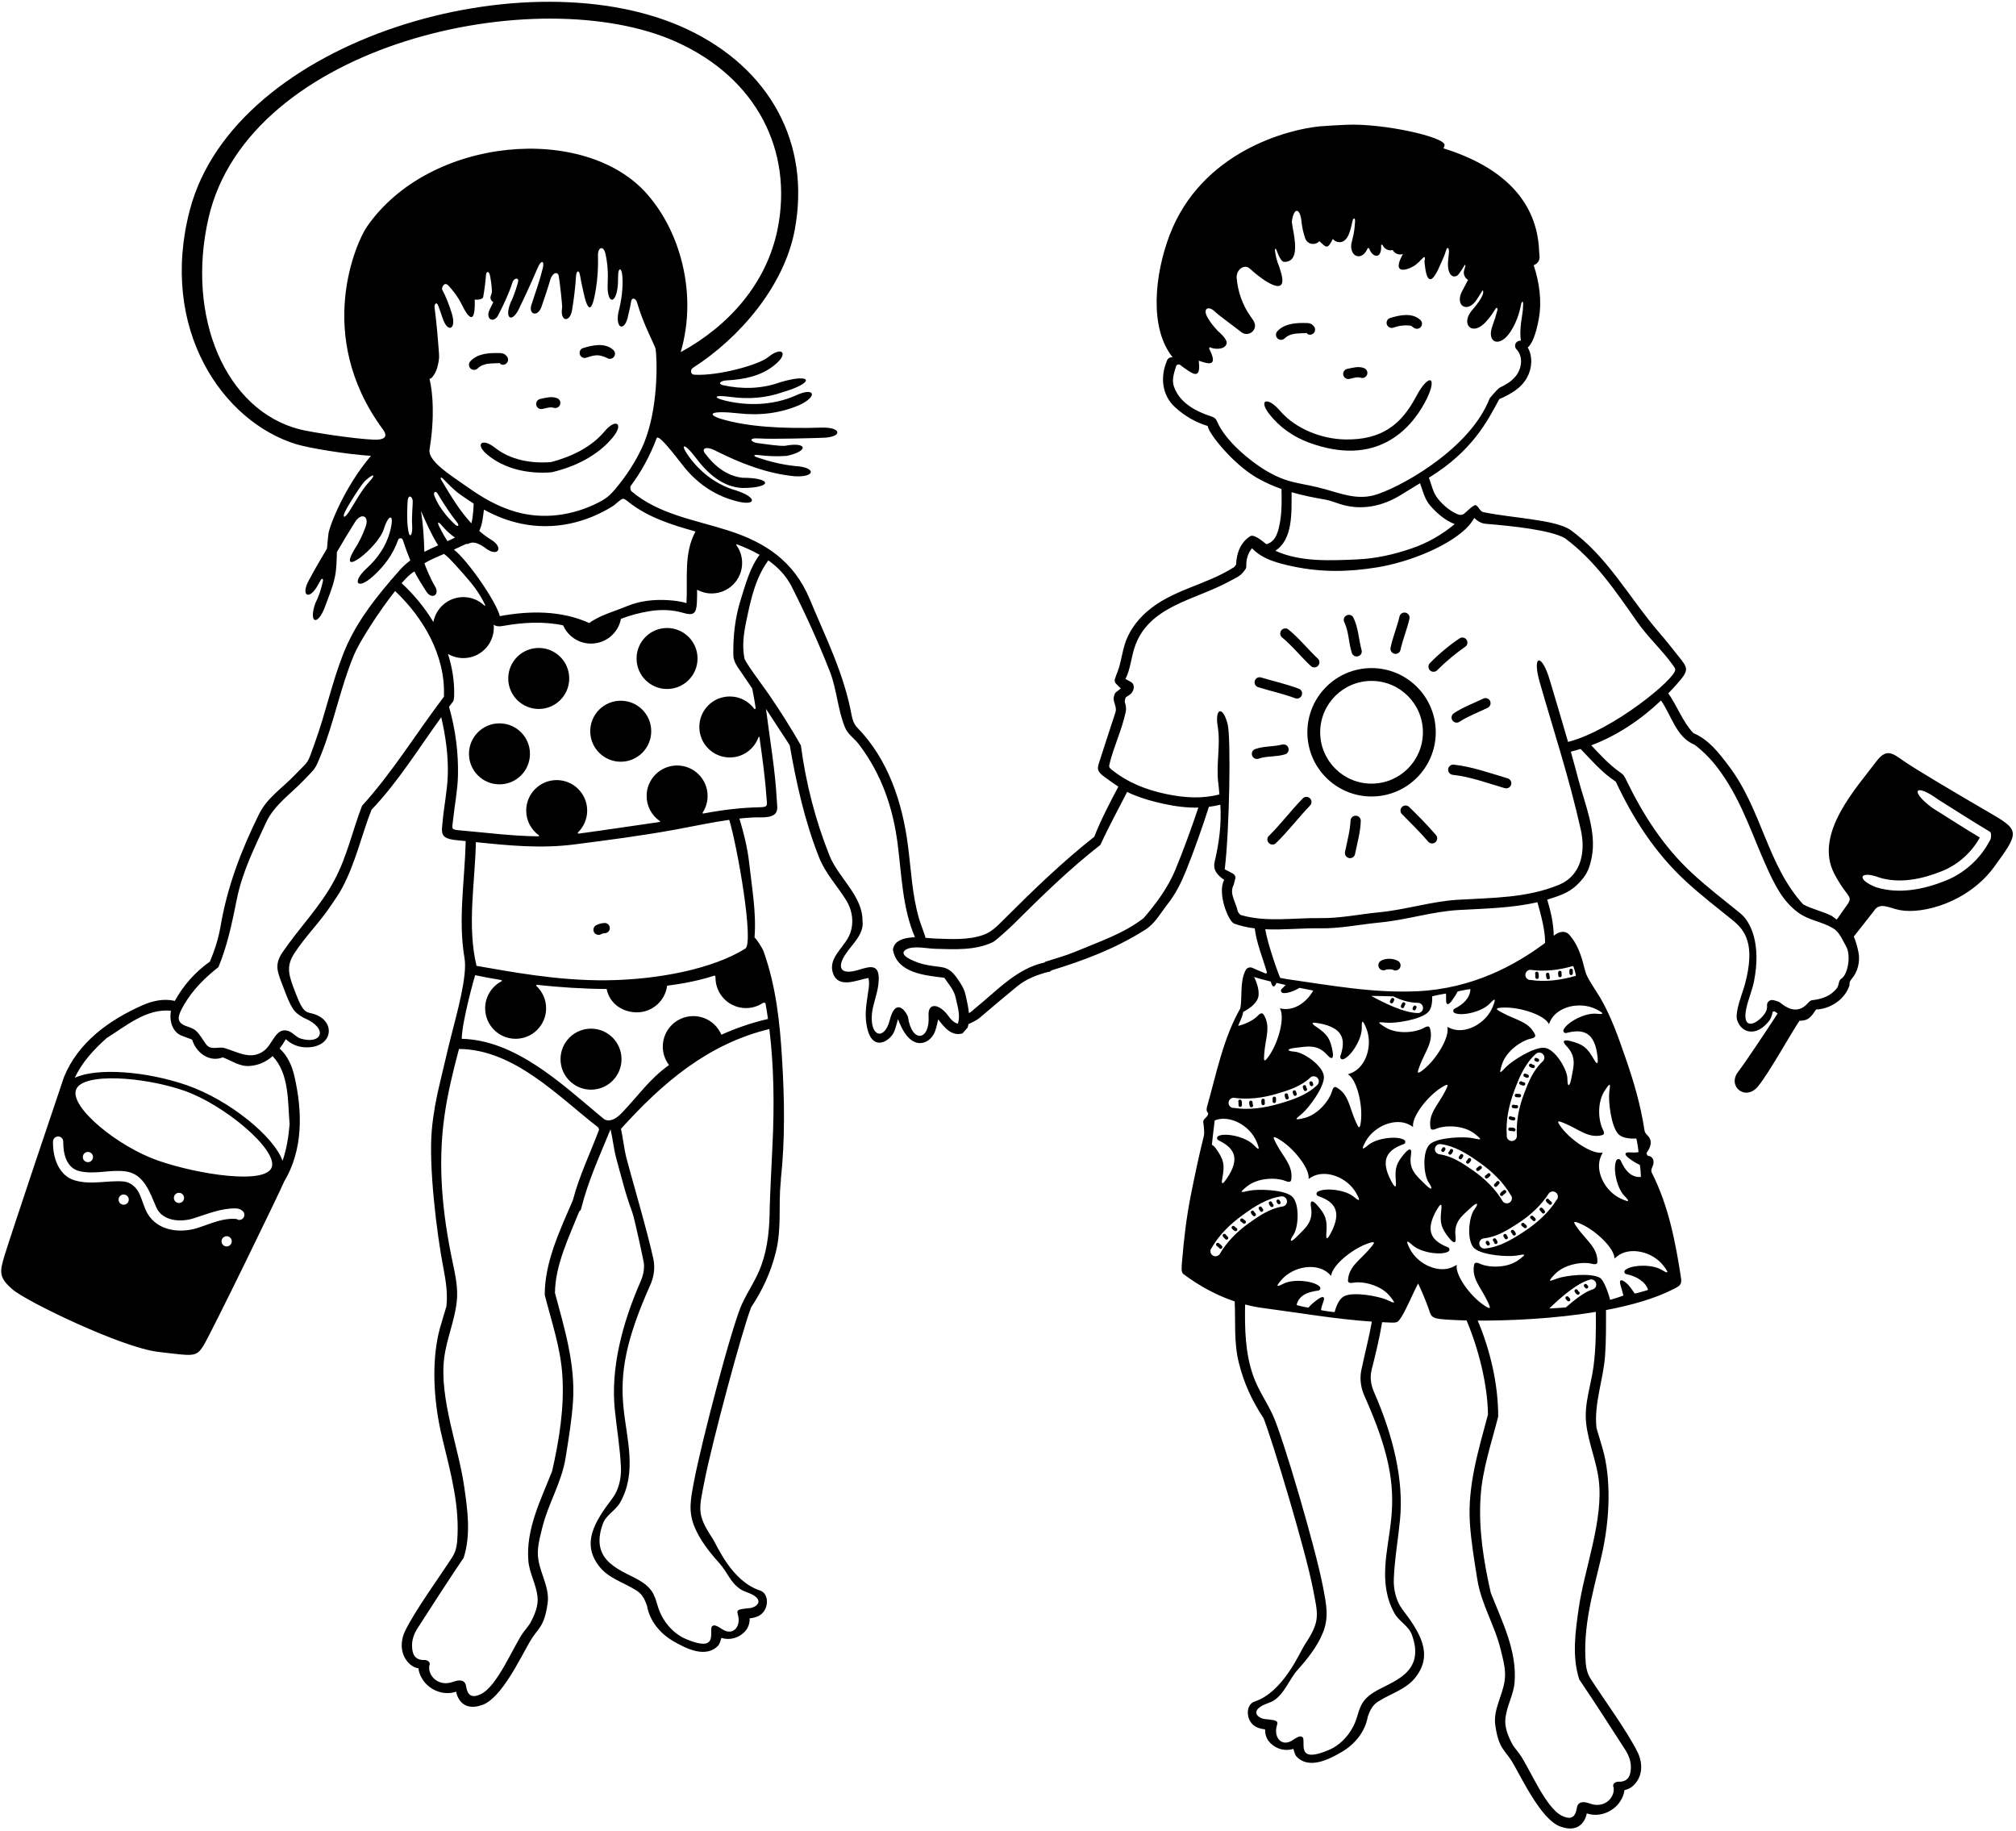 <?xml version="1.0" encoding="UTF-8"?>
<svg xmlns="http://www.w3.org/2000/svg" xmlns:xlink="http://www.w3.org/1999/xlink" width="533pt" height="484pt" viewBox="0 0 533 484" version="1.1">
<g id="surface1">
<path style=" stroke:none;fill-rule:nonzero;fill:rgb(0%,0%,0%);fill-opacity:1;" d="M 525.441 214.48 C 516.891 209.527 506.316 203.23 503.391 201.203 C 500.469 199.18 498.797 197.617 496.059 201.281 C 490.961 208.109 479.465 220.34 484.941 230.902 C 488.094 236.98 489.809 236.66 488.684 238.684 L 485.617 243.055 L 484.234 242.055 C 481.801 240.859 479.16 240.32 476.746 239.059 C 467.242 228.691 465.855 214.105 457.117 202.535 C 454.453 198.992 451.773 195.484 447.703 193.777 C 444.84 190.75 443.469 186.652 441.066 183.258 C 441.793 182.512 442.504 181.754 443.195 180.98 C 446.621 177.133 446.383 176.727 443.879 173.598 C 442.152 171.445 440.473 169.273 438.633 167.164 C 430.617 157.855 424.965 146.996 415.008 139.938 C 410.762 137.297 400.047 136.984 392.113 135.355 C 391.625 135.246 391.262 134.688 390.859 134.164 C 390.746 133.93 390.258 133.555 390.223 133.539 C 389.699 133.195 387.41 135.59 387.027 135.836 C 386.504 136.172 385.941 136.188 385.211 135.859 C 383.246 134.984 381.559 133.539 380.145 131.801 C 378.828 130.184 378.523 128.141 377.773 126.281 C 389.277 119.188 393.23 111.363 396.375 105.512 C 399.258 104.223 402.148 102.695 403.73 99.785 C 405.066 97.352 405.277 94.234 403.914 91.832 C 404.898 91.117 406.047 88.656 406.84 84.266 C 407.691 79.52 406.984 74.719 405.484 70.074 C 406.438 69.781 407.109 68.883 407.039 67.816 L 406.926 66.496 C 406.473 53.145 397.285 44.074 381.621 39.207 C 381.77 38.969 381.875 38.695 381.922 38.398 C 382.277 36.219 365.52 32.52 355.863 32.984 C 353.188 33.109 350.266 33.273 348.973 33.395 C 340.715 34.152 317.664 39.984 309.219 62.156 C 305.309 72.418 303.738 86.676 310.039 94.449 C 309.332 94.324 308.645 94.758 308.473 95.469 C 306.758 99.613 307.145 104.426 310.672 107.641 C 313.207 109.961 316.078 111.621 319.301 112.598 C 319.301 112.781 319.621 113.57 319.746 113.797 C 321.758 117.387 327.32 123.43 332.336 126.312 C 334.461 127.523 336.609 128.48 338.809 129.254 C 338.852 132.117 338.934 134.93 338.441 137.82 C 338.051 140.164 337.43 143.199 334.805 143.84 C 334.715 143.859 331.844 141.121 330.625 141.684 C 327.988 143.266 326.898 146.262 326.809 149.23 L 326.742 149.312 C 326.574 149.539 326.441 149.801 326.199 149.949 C 318.566 154.789 309.867 155.82 303.117 161.762 C 300.438 164.145 298.336 167.051 297.305 170.5 C 296.52 173.199 296.238 175.938 295.094 178.488 L 294.852 179.238 C 294.66 179.613 294.66 180.082 294.852 180.477 C 294.852 180.477 296 181.73 296.336 181.941 C 296.102 182.109 294.926 183.082 294.926 183.082 C 294.645 183.324 294.418 184.469 294.418 184.469 C 294.398 185.762 295.316 186.965 294.926 188.219 C 293.52 192.613 292.062 196.875 290.695 201.219 C 290.133 203.004 289.73 203.758 292.27 205.547 C 293.402 206.348 294.52 207.172 295.676 207.934 C 293.371 212.254 291.113 216.602 289.305 221.172 C 280.883 227.832 273.27 235.168 265.703 242.738 C 263.473 244.973 262.086 246.355 260.047 247.086 C 256.043 248.527 251.516 248.219 247.328 248.074 C 246.445 248.039 245.559 247.953 244.672 247.875 C 244.711 247.57 243.41 244.273 243.004 242.887 C 241.145 236.617 240.898 229.914 240.035 223.41 C 238.566 212.137 234.867 200.719 226.602 192.27 C 225.766 191.391 225.371 190.219 225.145 188.984 C 223.09 177.895 218.285 168.496 214.086 158.379 C 209.867 148.27 202.27 143.348 192.641 140.254 C 183.688 137.379 174.266 136.016 166.977 129.875 C 166.539 129.512 166.68 128.535 166.684 128.531 C 169.598 124.66 171.906 120.359 173.609 115.82 C 174.059 114.613 178.125 119.945 180.68 123.191 C 183.992 127.41 188.484 130.672 193.711 132.188 C 199.93 134.137 200.734 131.594 194.539 129.613 C 189.66 128.211 185.492 125.121 182.477 121.129 C 179.434 117.109 180.812 116.781 184.051 121.117 C 187.07 125.152 191.148 128.754 196.242 128.98 C 204.309 128.98 204.281 126.277 196.215 126.277 C 192.059 125.742 188.895 123.152 186.434 119.902 C 185.281 118.387 186.875 117.973 188.93 119.008 C 195.664 122.41 202.668 125.168 210.121 125.887 C 215.695 126.199 215.836 123.5 210.262 123.188 C 206.816 122.832 203.469 122.012 200.199 120.895 C 199.016 120.492 199.238 120.113 200.535 120.281 C 203.035 120.602 205.551 120.676 207.996 120.5 C 213.949 119.238 213.449 116.691 207.477 117.844 C 205.977 117.93 202.637 117.422 200.297 117.121 C 198.602 116.902 197.617 115.688 200.547 115.883 C 204.527 116.145 216.309 115.754 217.406 115.719 C 222.766 115.617 222.695 112.918 217.336 113.02 C 206.672 113.367 197.434 112.789 190.621 110.711 C 187.047 109.621 187.203 108.359 195.496 109.277 C 200.93 109.879 206.465 109.215 211.484 107 C 216.426 104.633 215.258 102.199 210.316 104.566 C 204.988 106.883 199.047 107.305 193.348 106.242 C 188.426 105.328 188.008 104.199 193.133 104.91 C 197.789 105.559 202.547 105.234 207.082 103.609 C 215.562 101.117 214.789 98.527 206.309 101.023 C 201.391 102.82 196.195 102.906 191.191 101.828 C 189.715 101.508 190.363 100.633 192.094 100.547 C 196.535 100.32 201.203 99.434 204.734 96.523 C 208.617 93.473 206.891 91.316 203.047 94.43 C 200.602 96.438 189.75 99.453 183.5 99.035 C 182.527 98.973 182.457 97.695 183.199 97.223 C 195.645 89.27 207.344 75.527 210.109 60.812 C 214.406 37.883 203.586 18.156 181.902 7.836 C 140.004 -12.105 62.105 9.992 50.184 55.52 C 41.965 86.926 58.816 111.434 78.32 117.406 C 81.688 118.438 91.762 120.102 98.074 120.484 C 90.977 128.812 87.074 139.176 86.844 141.035 C 86.68 142.363 86.559 143.688 86.445 145.012 C 84.797 147.762 83.188 150.531 81.652 153.391 C 79.402 157.535 81.781 158.809 84.031 154.664 C 84.293 154.211 84.555 153.758 84.812 153.309 C 85.117 152.773 85.512 152.965 85.379 153.586 C 84.945 155.613 84.316 157.602 83.34 159.523 C 81.562 164.715 83.949 165.582 85.891 160.461 C 86.828 157.871 87.914 155.414 88.516 152.621 C 89 150.34 89.004 148.141 89.062 145.93 C 90.59 143.316 92.152 140.695 93.84 138.016 C 95.457 135.414 97.711 136.297 96.68 139.184 C 95.918 141.32 94.922 143.375 93.652 145.312 C 88.98 153.246 99.965 144.723 101.469 139.855 C 102.77 135.656 104.484 135.586 103.047 140.734 C 101.988 144.512 99.766 147.645 96.965 150.199 C 92.879 153.93 94.422 156.094 98.613 152.328 C 101.547 149.695 103.934 146.508 105.27 142.672 C 105.434 142.211 106.277 142.031 106.504 142.727 C 107.098 144.555 107.754 146.359 108.488 148.129 C 107.512 148.855 106.59 149.68 105.734 150.637 C 104.988 151.48 104.246 152.324 103.516 153.172 C 103.395 153.262 103.285 153.371 103.195 153.504 C 103.172 153.539 103.156 153.578 103.137 153.617 C 98.047 159.566 93.531 165.672 90.688 172.996 C 87.707 180.59 86.105 188.434 83.32 196.113 C 81.062 202.422 81.926 200.684 77.953 204.84 C 74.609 208.34 70.594 210.848 68.414 215.32 C 63.746 224.855 60.09 234.277 58.289 244.965 C 57.727 248.199 56.742 251.184 55.504 254.16 C 51.637 256.887 48.484 260.441 46.215 264.559 C 46.184 264.551 46.152 264.535 46.121 264.531 C 43.266 263.898 40.355 264.52 37.715 265.684 C 28.746 269.648 20.621 275.574 16.914 284.699 C 16.863 284.797 16.832 284.898 16.809 285.004 C 15.289 289.406 2.531 327.43 1.25 331.703 C -0.07 336.098 -0.461 337.566 3.324 340.824 C 7.109 344.082 32.246 356.176 41.695 357.301 C 51.145 358.426 51.801 358.785 53.742 355.758 C 55.68 352.73 74.551 313.898 75.109 312.34 C 80.172 303.887 80.016 293.832 77.797 284.285 C 77.164 281.598 75.984 279.02 73.941 277.141 C 74.535 276.367 75.074 275.531 75.559 274.664 C 76.906 275.957 78.723 276.723 80.555 276.816 C 88.316 277.211 89.074 269.434 82.391 267.855 C 80.828 267.488 80.055 267.438 78.285 262.824 C 76.301 257.777 75.523 255.551 77.828 251.973 C 80.68 247.547 84.586 243.77 87.598 239.191 C 88.594 237.688 89.613 236.328 90.445 234.73 C 93.977 228.133 95.539 220.91 98.211 214.047 C 105.281 206.637 110.645 197.855 116.66 189.578 C 117.84 194.66 118.57 199.883 118.379 205.098 C 118.219 209.18 117.371 213.176 117.012 217.23 C 116.754 220.176 116.25 221.637 120.719 222.07 C 121.523 222.148 122.324 222.23 123.125 222.312 C 122.891 232.602 121.066 243.094 122.812 253.273 C 123.613 257.926 120.801 267.848 119.137 274.395 C 118.145 278.309 117.273 282.273 116.281 286.336 C 115.281 290.438 114.547 294.496 114.172 298.562 C 113.281 308.16 115.465 326.059 117.219 335.121 C 117.867 338.48 118.398 341.836 118.031 345.273 C 117.473 347.168 116.879 349.062 116.34 350.969 C 114.297 358.219 114.203 368.848 116.906 379.996 C 119.137 389.316 121.648 398.074 120.859 407.523 C 120.73 408.949 120.395 410.297 119.566 411.59 C 116.176 416.84 109.801 425.578 107.137 431.016 C 105.711 433.941 105.785 437.559 108.395 439.887 C 109.031 440.457 109.824 440.844 110.648 440.984 C 110.668 441.34 110.742 441.691 110.848 442.039 C 112.102 446.129 116.691 448.477 120.598 447.141 C 120.703 447.754 120.906 448.328 121.191 448.848 C 122.465 451.188 124.805 451.656 127.645 450.594 C 132.602 448.742 137.48 438.414 140.133 433.836 C 142.172 430.312 143.887 430.285 144.785 423.777 C 145.348 419.727 142.949 416.203 142.328 412.211 C 141.879 409.398 142.648 406.773 143.324 403.977 C 144.918 397.359 148.48 391.961 149.551 385.23 C 150.355 380.164 151.16 375.402 151.496 370.398 C 152.137 360.516 149.23 351.105 146.719 341.711 C 146.801 334.332 150.41 327.051 153.133 320.215 C 153.422 320.012 153.633 319.699 153.691 319.328 C 155.492 312.098 158.609 305.363 161.41 298.496 C 162.023 301.008 162.242 303.598 162.914 306.109 C 164.262 311.012 165.406 315.75 167.152 320.387 C 167.777 322.051 170.184 333.465 170.223 333.812 C 170.398 335.445 170.066 337.082 169.422 338.566 C 164.258 350.324 161.512 361.961 162.523 372.344 C 163.027 377.527 163.949 382.645 164.172 387.988 C 164.281 390.613 163.605 393.801 161.922 396.016 C 157.102 402.32 153.836 407.855 158.227 413.754 C 160.773 417.238 164.824 418.16 168.406 420.484 C 169.832 421.402 170.523 422.883 171.051 424.422 C 171.051 424.422 171.055 424.426 171.055 424.426 C 171.734 428.355 174.445 431.688 177.871 433.703 C 181.359 435.758 186.715 438.461 189.965 434.859 C 190.32 434.465 190.715 432.93 190.715 432.93 C 192.84 433.605 195.23 433.004 196.828 431.359 C 197.766 430.422 198.266 429.094 198.188 427.766 C 199.68 427.594 201.215 427.137 202.078 425.734 C 203.293 423.781 202.871 421.035 200.973 420.41 C 193.344 417.914 189.586 408.441 188.355 406.586 C 184.141 400.227 184.82 398.852 186.246 391.516 C 188.184 381.551 196.27 351.371 198.613 345.504 C 201.574 341.039 203.789 336.316 205.117 330.953 C 206.695 324.711 205.793 318.633 206.395 312.465 C 206.477 312.227 206.484 311.98 206.438 311.75 C 207.586 301.176 207.414 290.512 206.762 279.898 C 206.195 270.277 205.156 260.605 201.867 251.434 C 201.586 250.617 199.703 247.664 199.477 247.848 C 200.016 241.297 198.801 234.77 198.082 228.176 C 197.641 224.113 196.645 220.227 195.492 216.363 C 196.578 216.246 197.664 216.145 198.773 216.082 C 199.555 216.039 200.328 216.043 201.105 216.051 C 206.328 216.094 205.492 213.793 205.379 211.555 C 204.957 203.461 203.539 195.535 202.516 187.367 C 204.613 190.562 206.672 193.781 208.785 196.957 C 210.559 207.082 212.75 217.066 216.574 226.684 C 218.207 230.789 221.16 233.914 223.605 237.766 C 225.734 241.086 225.82 244.977 224.254 247.82 C 222.609 250.844 218.883 253.543 220.258 257.328 C 221.723 261.336 226.477 259.07 229.441 258.523 L 229.617 258.531 C 229.836 259.449 229.781 260.379 229.652 261.32 C 229.312 263.898 228.695 266.852 228.938 269.523 C 229.777 278.766 235.234 275.395 236.371 272.746 C 236.824 271.688 237.086 270.496 237.418 269.367 C 237.91 270.676 238.484 271.965 239.258 273.102 C 242.289 277.578 246.238 275.602 247.301 272.352 C 247.609 271.398 247.82 270.402 248.047 269.422 C 249.66 271.578 251.57 273.973 254.461 273.148 C 254.461 273.148 255.824 271.602 255.824 271.613 C 255.926 271.297 255.996 270.98 256.059 270.664 C 256.238 270.656 258.227 269.703 258.945 269.082 C 262.336 266.188 265.457 263.543 268.914 260.715 C 271.402 258.691 274.246 257.637 277.238 256.863 C 277.238 256.879 277.227 256.906 277.227 256.918 C 277.531 256.867 277.793 256.707 277.988 256.492 C 286.594 253.84 294.77 250.812 302.762 245.754 C 305.395 244.086 306.652 241.578 308.559 239.156 C 310.863 236.246 312.309 233.262 313.637 229.98 C 315.539 225.273 318.027 218.301 319.613 213.254 C 320.629 213.125 321.641 212.953 322.645 212.699 C 322.961 217.766 322.344 222.672 321.137 227.781 C 320.582 230.086 322.059 231.461 323.664 232.57 C 321.754 235.988 324.742 243.57 326.324 244.141 C 328.086 244.773 329.895 245.16 331.734 245.387 C 332.227 249.355 333.824 253.113 334.945 256.961 C 334.996 257.137 334.773 257.371 334.613 257.312 C 333.609 256.941 331.285 255.902 331.188 255.852 C 330.512 255.512 329.703 255.758 329.348 256.41 C 327.738 259.336 328.469 263.801 327.926 266.512 C 323.34 274.598 321.598 283.852 319.074 292.691 L 319.02 293.105 C 318.961 293.535 319.133 293.949 319.449 294.25 C 319.449 294.25 319.348 294.867 319.113 295.074 L 318.363 295.844 C 318.117 296.199 318.043 296.633 318.191 297.043 C 318.191 297.043 318.512 299.312 318.285 300.211 C 316.992 305.426 315.98 310.207 314.91 315.531 C 313.684 321.633 313.016 327.387 312.523 333.332 C 312.391 334.914 312.234 336.277 312.855 336.742 C 317.008 339.84 321.535 342.352 326.43 343.984 C 326.695 349.41 326.16 354.781 327.551 360.285 C 328.879 365.648 331.094 370.375 334.055 374.836 C 336.398 380.703 345.129 409.684 347.066 419.648 C 348.492 426.984 349.172 428.359 344.957 434.715 C 343.727 436.574 339.324 447.25 331.695 449.746 C 329.797 450.367 329.375 453.117 330.59 455.066 C 331.453 456.473 332.988 456.926 334.48 457.098 C 334.402 458.426 334.902 459.754 335.84 460.691 C 337.441 462.34 339.828 462.941 341.953 462.262 C 341.953 462.262 342.348 463.801 342.703 464.195 C 345.953 467.793 351.309 465.094 354.797 463.035 C 358.227 461.02 360.934 457.691 361.613 453.762 C 361.617 453.758 361.617 453.758 361.617 453.754 C 362.145 452.219 362.836 450.734 364.262 449.816 C 367.844 447.492 371.895 446.574 374.441 443.086 C 378.832 437.188 375.566 431.652 370.75 425.348 C 369.062 423.137 368.387 419.949 368.5 417.324 C 368.719 411.977 369.641 406.863 370.145 401.676 C 371.156 391.293 368.41 379.656 363.25 367.898 C 362.461 366.098 362.145 364.074 362.629 362.105 C 363.711 357.812 364.727 353.68 365.41 349.477 C 366.129 349.508 366.84 349.555 367.562 349.574 C 369.477 349.633 369.57 349.551 370.535 348.059 C 371.777 346.137 373.68 341.602 374.918 339.238 C 375.816 341.039 376.828 343.516 377.648 345.734 C 378.266 347.406 378.145 348.348 380.719 348.633 C 382.258 348.805 384.691 348.945 387.738 349.016 C 390.871 356.391 393.309 365.969 393.398 373.879 C 390.887 383.273 387.98 392.688 388.617 402.566 C 388.953 407.574 389.762 412.336 390.566 417.398 C 391.637 424.129 395.199 429.531 396.793 436.148 C 397.469 438.941 398.234 441.566 397.785 444.379 C 397.168 448.375 394.77 451.898 395.328 455.949 C 396.23 462.457 397.945 462.48 399.984 466.008 C 402.637 470.582 407.516 480.91 412.473 482.766 C 415.312 483.824 417.648 483.359 418.926 481.02 C 419.211 480.496 419.414 479.926 419.52 479.309 C 423.426 480.645 428.012 478.301 429.266 474.211 C 429.375 473.859 429.449 473.512 429.469 473.156 C 430.293 473.016 431.082 472.629 431.723 472.055 C 434.328 469.73 434.406 466.109 432.98 463.188 C 430.316 457.75 423.941 449.012 420.551 443.762 C 419.723 442.469 419.387 441.117 419.254 439.691 C 418.469 430.242 420.98 421.484 423.211 412.168 C 425.914 401.02 425.82 390.387 423.777 383.141 C 423.238 381.234 422.645 379.34 422.086 377.441 C 421.395 370.973 423.887 364.785 424.355 358.355 C 424.648 354.312 424.609 350.301 424.602 346.273 C 431.309 345.008 437.582 343.223 442.445 340.73 C 444.211 339.828 444.711 339.539 444.41 337.613 C 442.949 328.152 441.129 318.672 436.691 309.926 C 436.328 309.195 436.973 308.438 437.129 307.629 C 437.379 306.32 436.574 305.5 435.66 305.5 C 435.66 305.5 435.172 304.922 435.395 304.617 C 436.445 303.176 436.988 301.535 435.59 300.117 C 435.117 299.637 434.859 299.336 434.77 298.734 C 433.781 292.133 431.922 285.785 429.699 279.438 C 427.824 274.055 426.043 268.844 423.117 263.801 C 421.844 261.617 420.324 259.652 419.348 257.422 C 419.18 257.035 418.633 254.863 418.492 254.344 C 417.777 251.73 416.734 249.16 414.949 247.129 C 413.73 245.742 411.941 246.305 410.781 247.344 C 410.75 244.094 409.988 240.902 409.07 237.781 C 410.422 237.387 411.762 236.934 413.086 236.387 C 414.586 235.77 415.961 234.867 417.105 233.73 C 419.258 231.594 420.16 230.035 420.84 226.539 C 422.156 219.734 419.023 212.582 417.246 205.824 C 416.613 203.41 415.965 201.027 415.301 198.672 C 416.172 198.461 417.035 198.215 417.887 197.957 C 420.824 201.008 423.609 204.27 427.191 206.605 C 431.738 216.324 437.516 225.359 445.609 232.844 C 449.672 236.586 453.859 239.82 458.035 243.188 C 461.316 245.836 464.215 249.484 461.316 260.211 C 460.684 262.559 458.605 267.516 459.27 269.609 C 460.367 273.07 464.348 274.203 467.785 269.773 C 468.164 269.285 468.461 268.426 468.652 267.527 C 468.695 267.316 469.18 267.297 469.277 267.375 C 469.504 267.555 469.742 267.723 469.98 267.887 C 467.828 271.176 461.766 280.387 459.516 283.328 C 456.594 287.152 461.52 291.18 464.836 287.098 C 467.809 283.438 473.469 273.191 475.746 269.809 C 476.133 269.801 476.523 269.77 476.922 269.703 C 478.5 269.43 479.316 268.035 480.141 266.824 C 483.945 266.703 487.762 264.148 488.969 260.48 C 489.039 260.266 488.766 259.664 489.555 258.746 C 491.176 256.855 491.844 254.172 491.336 251.605 C 491.102 250.422 490.598 248.609 490.117 247.555 L 495.395 240.836 C 496.973 238.273 499.402 240.008 502.312 240.559 C 508.344 241.703 520.336 238.543 527.242 229.105 C 534.148 219.664 533.992 219.43 525.441 214.48 Z M 334.422 124.223 C 330.727 121.984 323.93 116.613 321.711 111.258 C 321.363 110.422 320.586 110.188 320.293 110.086 C 316.215 108.766 311.891 106.527 310.371 102.18 C 309.754 100.434 310.387 98.68 310.879 96.961 C 311.023 96.445 311.547 96.059 312.094 96.512 C 312.492 96.84 312.91 97.148 313.355 97.434 C 315.621 99.07 317.539 100.223 316.922 95.324 C 319.453 96.227 322.195 97.074 319.684 92.172 C 319.684 92.172 319.664 91.605 320.109 91.863 C 320.859 92.289 323.836 92.582 324.297 90.824 C 324.578 89.613 322.227 87.723 322.035 87.531 C 321.047 86.512 320.137 85.379 319.387 84.156 C 317.762 81.523 319.496 80.531 321.449 82.602 C 321.836 83.016 327.867 87.531 327.867 87.531 C 329.848 89.512 332.973 87.188 331.355 84.691 L 330.621 83.621 C 328.441 80.543 327.297 77.113 326.965 73.582 C 326.742 71.219 329.02 69.715 330.387 70.965 C 334.219 74.473 341.07 79.164 338.469 71.359 L 338.188 70.434 C 337.633 69.141 337.277 67.797 337.105 66.434 C 337.016 65.734 337.219 65.359 337.547 66.27 C 338.047 67.637 338.789 69.207 339.484 69.223 C 343.074 69.305 342.59 64.891 342.008 61.484 C 341.816 60.348 341.609 59.324 341.539 58.617 C 342.02 54.723 343.719 54.844 344.09 58.5 C 344.234 59.93 344.531 61.355 344.996 62.754 C 345.277 63.965 346.484 64.723 347.695 64.414 C 348.152 64.309 348.543 64.07 348.84 63.746 C 350.668 65.516 350.973 65.969 352.387 63.156 C 352.711 63.562 353.168 63.863 353.715 63.965 C 356.145 64.406 356.945 61.469 357.547 58.559 C 357.777 57.434 358.312 57.5 358.262 58.555 C 358.203 59.699 358.074 60.848 357.848 61.996 L 357.258 64.527 C 356.863 67.98 360.145 69.102 361.59 65.621 C 361.59 65.621 361.922 65.473 361.988 65.676 C 362.785 68.051 365.395 68.773 365.141 64.754 C 365.23 64.598 365.508 64.688 365.598 64.875 C 365.793 65.289 366.113 65.645 366.539 65.879 C 367.07 66.18 367.664 66.23 368.203 66.082 C 368.5 66.625 369.012 67.047 369.66 67.199 C 370.094 67.309 370.523 67.277 370.91 67.145 C 367.41 73.434 373.129 70.98 374.328 69.953 C 374.934 69.473 375.473 68.961 375.953 68.418 C 377.145 67.078 376.605 69.055 376.605 69.055 C 376.801 70.922 377.324 78.352 380.91 69.703 L 381.391 68.633 C 381.77 67.812 382.082 66.98 382.332 66.145 C 382.648 65.082 383.172 65.473 383.074 66.777 L 382.824 69.277 C 382.648 72.188 383.852 73.629 385.23 72.875 C 385.602 72.672 386.465 71.344 387.109 70.281 C 387.562 69.531 387.387 70.457 387.387 70.457 L 387.098 71.418 C 386.809 72.422 387.242 73.469 388.137 73.988 L 386.703 76.676 C 384.488 80.578 387.637 82.805 390.102 79.656 C 390.27 79.445 390.43 79.215 390.586 78.953 L 390.641 78.867 C 390.641 78.867 391.73 77.117 391.852 76.93 C 392.129 76.496 392.133 77.098 392.133 77.098 C 392.133 77.098 392.508 78.199 389.219 81.969 C 386.074 85.57 389.098 88.996 392.699 85.227 C 393.711 84.168 394.559 82.965 395.336 81.703 C 395.691 81.121 396.047 81.359 395.863 82.07 C 395.508 83.426 395.09 84.766 394.594 86.09 C 392.895 90.668 396.52 92.051 399.359 87.656 C 400.738 85.527 401.621 83.152 402.102 80.676 C 402.324 79.531 402.723 79.391 402.699 80.492 C 402.68 81.469 402.59 82.449 402.422 83.426 C 401.906 86.383 401.859 88.609 402.102 90.062 C 401.676 90.008 401.23 90.152 400.918 90.488 C 400.414 91.039 400.453 91.895 401.004 92.402 C 402.805 94.398 402.297 97.508 400.695 99.477 C 399.57 100.852 398.125 101.676 396.621 102.398 C 395.852 102.77 393.816 105.34 393.816 105.34 C 393.801 105.391 393.777 105.434 393.766 105.484 C 393.645 105.785 393.52 106.086 393.387 106.383 C 387.508 119.648 368.973 129.438 363.133 130.938 C 358.68 132.066 354.648 130.531 350.543 129.363 C 343.719 127.426 340.809 128.086 334.422 124.223 Z M 341.477 130.102 C 344.281 130.91 347.164 131.504 350.18 132.02 C 351.77 132.289 353.219 132.922 354.793 133.387 C 360.152 134.934 365.605 133.777 370.359 130.824 C 372.074 129.762 373.766 128.738 375.434 127.719 C 376.184 129.738 376.625 131.891 378.098 133.602 C 379.926 135.719 382.062 137.531 384.594 138.531 C 381.156 141.379 377.395 143.535 373.148 144.98 C 368.5 146.559 363.812 147.625 359.012 147.852 C 351.836 148.168 343.824 148.613 337.188 145.578 C 341.871 142.496 341.453 135.496 341.477 130.102 Z M 183.875 140.484 C 180.715 146.266 181.855 153.004 181.496 159.41 C 179.863 158.93 178.168 158.715 176.449 158.621 C 172.773 158.414 169.082 158.828 165.672 160.254 C 162.359 161.652 158.672 162.551 155.789 164.68 C 148.367 161.324 140.039 161.391 132.156 162.855 C 131.16 158.914 123.52 147.953 120.008 145.273 C 121.062 144.793 123.262 143.727 123.332 143.754 C 123.723 143.949 124.125 143.367 125.156 143.418 C 125.906 143.453 126.988 143.828 128.637 145.086 C 131.59 147.141 133.145 144.93 130.195 142.871 C 128.926 142.125 127.773 141.266 126.699 140.328 C 127.539 138.645 127.684 136.617 127.949 134.695 C 131.02 136.379 134.203 137.672 137.875 138.43 C 146.562 140.23 155.129 138.148 162.242 133.637 C 164.699 131.684 164.438 131.297 166.082 132.609 C 171.289 136.77 177.523 138.691 183.875 140.484 Z M 120.836 138.07 C 121.535 138.941 121.102 139.375 120.273 138.609 C 118.109 136.617 115.871 133.789 114.848 131.051 C 114.473 130.047 115.188 129.648 115.652 130.41 C 117.258 133.062 118.926 135.68 120.836 138.07 Z M 117.164 126.559 C 118.598 128.039 120.023 129.551 121.828 130.82 C 122.953 131.613 124.066 132.363 125.18 133.066 C 125.316 133.156 125.051 136.906 124.625 138.328 C 121.484 134.973 119.09 130.91 116.699 126.906 C 116.289 126.219 116.605 125.98 117.164 126.559 Z M 115.836 144.145 C 114.598 144.691 113.375 145.25 112.188 145.863 C 112.102 142.242 111.867 138.621 111.309 135.062 C 112.684 138.145 114.059 141.328 115.836 144.145 Z M 116.746 138.824 C 117.789 140.066 118.969 141.18 120.297 142.098 C 119.637 142.426 118.973 142.738 118.309 143.039 C 117.484 141.797 116.762 140.453 116.086 139.07 C 115.523 137.914 115.898 137.809 116.746 138.824 Z M 169.699 118.395 C 168.008 122.004 165.691 125.684 162.629 129.309 C 161.148 131.059 160.141 131.863 158.016 132.93 C 151.43 136.238 143.723 137.387 136.41 135.293 C 131.602 133.914 127.652 131.609 123.488 128.672 C 118.688 125.301 113.078 121.824 113.566 118.77 C 114.965 110.297 114.43 103.566 113.551 100.141 C 113.855 100.066 114.145 99.895 114.34 99.617 C 114.934 98.871 115.367 98.027 115.621 97.086 C 115.902 95.977 116.156 94.906 116.086 93.781 C 115.781 89.574 115.449 85.477 114.895 81.285 C 114.781 80.43 115.402 79.617 115.828 80.719 C 116.262 81.82 116.633 82.938 117.012 84.074 C 118.41 88.277 120.801 87.004 119.41 82.711 C 118.727 80.598 117.992 78.547 116.891 76.531 C 116.723 76.227 117.367 74.168 118.629 75.559 C 119.977 77.051 121.191 78.645 122.07 80.469 C 123.363 83.16 125.742 86.984 125.516 79.148 C 125.668 79.297 127.531 79.27 127.742 78.551 C 128.082 76.621 128.34 74.68 128.484 72.727 C 128.574 71.555 129.301 71.621 129.547 72.844 C 129.812 74.168 129.996 75.504 130.051 76.863 C 130.078 77.398 129.867 77.918 129.684 78.426 C 129.594 79.02 129.906 79.594 130.426 79.848 C 130.098 80.531 129.766 81.215 129.43 81.883 C 128.215 84.535 130.738 85.652 131.891 82.969 C 133.254 80.32 134.547 77.539 135.477 74.672 C 135.785 73.715 136.809 73.27 137.02 74.035 C 137.129 74.422 135.855 78.371 135.027 79.902 C 133.133 84.547 135.633 85.562 137.531 80.914 C 137.922 80.199 140.258 75.227 142.129 70.855 C 143.133 68.508 143.977 68.934 143.516 70.848 C 142.746 74.039 141.598 77.191 140.625 80.195 C 139.469 83.027 142.039 84.047 143.129 81.18 C 143.918 78.852 144.77 76.426 145.484 73.953 C 146.008 72.152 147.48 71.512 147.738 73.035 C 148.055 74.902 148.699 80.809 148.613 81.363 C 147.992 85.016 150.719 85.473 151.27 81.812 C 151.738 78.93 152.109 75.996 152.289 73.059 C 152.387 71.43 153.133 71.266 153.363 72.848 C 153.496 73.758 153.945 75.82 154.227 77.109 C 155.348 82.277 156.449 83.23 157.555 76.328 C 158.02 73.426 158.184 70.488 158.098 67.555 C 158.035 65.25 159.562 64.82 160.07 67.062 C 160.645 69.602 160.805 72.246 160.664 74.871 C 160.359 80.691 163.102 80.691 163.383 74.762 C 163.41 74.16 163.422 73.559 163.422 72.953 C 163.406 70.668 164.355 70.59 164.539 72.945 C 164.789 76.195 164.281 79.555 163.461 82.715 C 162.688 87.18 165.348 87.66 166.117 83.191 C 166.426 82.016 166.684 80.816 166.879 79.605 C 167.051 78.547 168.098 78.77 168.438 79.973 C 170.051 85.691 173.176 91.348 173.32 92.191 C 173.738 94.684 174.246 108.715 169.699 118.395 Z M 97.57 127.402 C 95.469 129.652 93.52 133.402 92.32 135.203 C 91.121 137.004 90.68 136.859 90.977 135.809 C 91.277 134.762 95.387 128.156 96.52 127.105 C 98.621 125.152 99.668 125.152 97.57 127.402 Z M 96.926 60.047 C 94.555 63.492 82.73 88.414 101.242 113.512 C 102.848 115.688 101.215 116.301 98.918 116.215 C 93.512 116.008 82.219 114.234 79.332 113.508 C 59.57 108.523 49.148 83.688 55.121 57.656 C 65.711 11.484 142.254 -5.359 178.781 11.062 C 200.191 20.691 209.605 39.879 205.637 60.281 C 202.746 75.066 192.465 86.27 179.965 93.078 C 182.305 85.078 182.281 76.508 180.031 68.305 C 178.262 61.863 175.27 56.141 171.223 51.457 C 154.898 32.562 113.508 35.906 96.926 60.047 Z M 107.922 140.152 C 107.469 137.605 107.703 133.449 107.77 132.504 C 107.922 130.402 109.121 131.305 109.121 132.504 C 109.121 133.703 108.82 136.703 108.969 138.953 C 109.121 141.203 108.371 142.703 107.922 140.152 Z M 32.695 318.43 C 31.949 318.43 31.344 317.824 31.344 317.078 C 31.344 316.332 31.949 315.727 32.695 315.727 C 33.441 315.727 34.047 316.332 34.047 317.078 C 34.047 317.824 33.441 318.43 32.695 318.43 Z M 59.918 329.453 C 59.176 329.453 58.57 328.848 58.57 328.102 C 58.57 327.355 59.176 326.754 59.918 326.754 C 60.664 326.754 61.27 327.355 61.27 328.102 C 61.27 328.848 60.664 329.453 59.918 329.453 Z M 64.461 321.719 C 64.125 322.379 63.309 322.645 62.648 322.297 C 62.691 322.266 62.73 322.254 62.773 322.227 C 59.078 321.773 55.645 323.488 52.172 324.586 C 47.559 326.035 41.68 325.348 39.008 320.762 C 37.984 319.004 37.633 317.078 36.73 315.277 C 35.902 313.617 34.312 312.383 32.555 312.27 C 28.32 311.973 24.09 313.238 19.844 312.016 C 15.453 310.766 13.906 305.844 14.02 301.734 C 14.02 300.992 14.625 300.387 15.371 300.387 C 16.117 300.387 16.719 300.992 16.719 301.734 C 16.68 304.801 17.508 308.711 20.953 309.539 C 25.145 310.539 29.094 309.047 33.258 309.625 C 38.094 310.301 39.629 315.207 41.328 319.117 C 42.918 322.785 47.727 323.109 51.133 322.043 C 54.773 320.902 58.316 319.383 62.129 319.398 C 62.73 319.398 63.379 319.469 63.887 319.902 C 64.547 320.242 64.801 321.059 64.461 321.719 Z M 21.895 305.828 C 21.895 305.082 22.5 304.477 23.246 304.477 C 23.992 304.477 24.594 305.082 24.594 305.828 C 24.594 306.574 23.992 307.18 23.246 307.18 C 22.5 307.18 21.895 306.574 21.895 305.828 Z M 45.969 316.629 C 45.969 315.883 46.574 315.277 47.32 315.277 C 48.066 315.277 48.668 315.883 48.668 316.629 C 48.668 317.371 48.066 317.977 47.32 317.977 C 46.574 317.977 45.969 317.371 45.969 316.629 Z M 71.844 308.527 C 70.23 313.176 52.418 310.453 41.793 306.766 C 31.172 303.074 18.48 292.699 20.094 288.055 C 21.711 283.406 38.047 284.586 48.668 288.277 C 59.293 291.969 73.461 303.879 71.844 308.527 Z M 76.57 297.121 C 76.297 300.402 75.785 303.723 74.699 306.832 C 72.465 300.41 60.605 290.734 49.41 286.844 C 38.758 283.145 25.609 282.133 19.781 284.879 C 21.676 280.762 24.836 277.379 28.191 274.383 C 33.344 271.16 38.781 266.492 45.203 267.156 C 44.707 269.77 45.539 272.684 47.898 273.691 C 48.852 274.102 49.852 274.383 50.809 274.809 C 51.766 278.098 55.223 280.91 58.906 279.477 C 61.242 280.348 63.324 281.949 65.996 281.754 C 68.445 281.586 70.441 280.598 72.082 279.148 C 76.512 283.879 76.047 291.055 76.57 297.121 Z M 95.723 212.98 C 93.207 219.484 91.777 226.316 88.457 232.559 C 84.707 239.648 79.156 245.141 74.637 251.797 C 72.418 255.059 73.453 257.09 74.734 260.496 C 77.039 266.613 77.551 267.492 80.309 269.035 C 86.977 271.797 85.148 276.227 79.438 274.496 C 78.355 274.172 77.336 272.852 76.23 272.5 C 72.887 271.402 72.156 276.016 69.766 277.758 C 66.277 280.32 62.871 278.039 59.301 277 C 57.809 276.578 55.758 277.703 54.52 276.07 C 53.562 274.809 52.918 273.43 51.766 272.414 C 51 271.742 49.961 271.527 49.016 271.133 C 46.594 270.121 46.84 268.703 48.688 265.523 C 50.953 261.625 54.18 258.426 57.754 255.625 C 60.117 249.914 61.328 244.066 62.594 237.766 C 64.082 230.367 67.262 224.125 70.297 217.488 C 72.516 212.695 76.777 209.965 80.336 206.207 C 83.379 202.996 83.207 203.613 84.875 199.473 C 88.34 190.883 89.992 181.684 93.613 173.051 C 95.062 169.609 100.188 161.598 104.461 156.215 C 111.992 163.348 117.746 173.27 117.371 183.879 C 117.371 183.961 117.379 184.039 117.395 184.117 C 110.105 193.699 103.84 204.059 95.723 212.98 Z M 114.582 164.414 C 112.289 160.605 109.414 157.125 106.184 154.141 C 107.562 152.562 108.766 151.426 109.59 151.051 C 109.891 151.941 112.152 155.477 112.645 156.262 C 114.148 158.695 116.496 157.191 114.914 154.816 C 113.918 153.215 112.227 149.199 112.227 148.859 C 113.871 147.906 115.625 147.156 117.395 146.41 C 118.754 147.316 121.641 150.711 123.367 152.664 C 125.316 154.875 127.035 157.27 128.266 159.914 C 128.367 160.137 128.219 160.203 128.031 160.031 C 126.59 158.664 124.645 157.824 122.504 157.824 C 118.551 157.824 115.273 160.664 114.582 164.414 Z M 151.469 317.207 C 148.07 325.102 143.996 333.613 144.02 342.254 C 145.801 349.285 148.18 356.109 148.668 363.402 C 149.246 371.992 147.859 380.539 145.969 388.867 C 142.969 396.461 139.012 404.184 139.688 412.527 C 139.949 415.773 141.73 418.68 142.105 421.961 C 142.391 424.445 141.371 426.809 140.18 429.027 C 139.941 429.469 138.539 431.195 138.348 431.473 C 135.602 435.402 131.473 445.73 127.137 447.785 C 124.48 449.043 123.562 447.887 123.199 445.578 C 123.078 444.816 122.488 443.547 119.777 444.539 C 115.938 445.941 113.125 442.961 113.492 440.336 C 114.023 439.207 112.824 438.742 112.273 438.766 C 109.297 438.895 109 436.637 108.938 435.141 C 108.879 433.473 109.441 431.859 110.379 430.398 C 113.586 425.371 119.359 416.465 122.586 411.742 C 124.535 405.629 123.637 399.215 122.719 392.898 C 121.27 382.637 116.105 369.586 117.434 358.98 C 118.059 353.961 120.168 349.219 120.75 344.109 C 121.168 340.543 120.402 337.102 119.664 333.613 C 116.926 320.648 115.688 307.812 117.504 294.973 C 118.344 289.039 119.77 283.164 121.348 277.258 C 135.898 277.359 147.504 289.727 158.078 297.926 C 158.211 298.051 158.422 298.496 158.363 298.645 C 156.059 304.832 153.125 310.789 151.469 317.207 Z M 204.242 302.461 C 204.09 305.641 203.523 317.195 203.508 319.102 C 203.473 324.32 203.07 329.523 201.258 334.535 C 199.965 338.113 197.809 341.152 196.215 344.566 C 193.512 350.32 185.516 381.004 183.551 391.219 C 182.613 396.098 181.914 399.402 183.582 403.48 C 185.055 407.086 187.578 410.273 190.215 413.207 C 192.445 415.703 193.008 418.254 195.875 420.129 C 196.664 420.633 197.746 420.91 198.613 421.328 C 202.133 423.039 200.051 424.801 198.316 425.039 C 198.184 425.055 197.707 425.094 197.238 425.145 C 195.254 425.363 194.816 425.594 194.984 426.391 C 195.004 426.477 195.059 426.688 195.121 426.922 C 195.887 429.695 194.047 432.309 191.301 430.848 C 190.43 430.387 188.727 428.867 188.109 430.102 C 188.035 430.234 188.035 431.922 188.035 431.922 C 188.035 434.168 187.129 435.652 181.344 433.215 C 177.898 431.762 175.152 428.457 174.008 424.867 C 173.215 422.379 172.906 420.117 169.477 417.988 C 164.902 415.105 155.605 413.137 159.387 402.766 C 160.27 400.363 162.781 399.258 164 397.066 C 168.434 389.082 165.723 380.629 164.855 372.156 C 163.906 362.891 165.414 354.207 171.895 339.711 C 172.852 337.59 173.242 335.246 172.758 332.848 C 171.426 326.434 166.516 309.625 165.617 306.082 C 164.973 303.512 164.738 300.906 164.172 298.371 C 175.207 286.148 187.195 275.918 203.406 271.992 C 204.641 282.102 204.723 292.316 204.242 302.461 Z M 201.676 265.109 C 201.887 264.973 202.352 265.027 202.383 265.211 C 202.629 266.578 202.852 267.953 203.047 269.328 C 198.781 270.305 194.676 271.727 190.719 273.496 C 189.496 270.605 186.633 268.574 183.297 268.574 C 178.844 268.574 175.234 272.184 175.234 276.633 C 175.234 278.469 175.848 280.156 176.879 281.508 C 171.676 285.234 168.844 289.516 164.438 294.121 C 161.262 297.441 159.566 295.68 159.566 295.68 C 159.191 295.375 158.812 295.062 158.438 294.75 C 148.195 286.207 136.211 274.934 122.074 274.57 C 122.172 269.754 125.566 257.852 125.621 257.754 C 127.621 258.184 129.926 258.617 132.465 259.031 C 132.672 259.062 132.758 259.281 132.594 259.367 C 130.023 260.715 128.266 263.402 128.266 266.508 C 128.266 270.961 131.875 274.57 136.324 274.57 C 140.777 274.57 144.387 270.961 144.387 266.508 C 144.387 264.18 143.395 262.082 141.812 260.609 C 141.68 260.484 141.816 260.293 142.027 260.316 C 147.77 260.941 154.059 261.367 160.395 261.406 C 161.086 265.109 164.43 267.578 168.387 267.578 C 172.492 267.578 175.871 264.508 176.379 260.539 C 180.809 259.98 185.016 259.121 188.805 257.895 C 189.156 257.781 189.164 258.25 189.164 258.391 C 189.164 262.844 192.773 266.453 197.227 266.453 C 198.871 266.453 200.398 265.957 201.676 265.109 Z M 197.039 250.738 C 188.594 256.016 174.281 258.934 160.422 259.105 C 147.117 259.266 134.305 256.695 125.98 255.289 C 123.449 244.578 125.582 233.484 125.82 222.59 C 134.438 223.488 143.047 224.336 151.875 223.195 C 160.973 222.016 169.465 220.934 178.637 219.262 C 183.516 218.367 188.113 217.359 192.797 216.699 C 194.902 223.492 199.422 249.25 197.039 250.738 Z M 202.641 210.711 C 202.781 212.773 203.254 213.328 200.934 213.371 C 195.887 213.469 190.875 214.09 185.918 215.035 C 185.797 215.059 185.703 214.887 185.773 214.777 C 186.598 213.516 187.078 212.012 187.078 210.395 C 187.078 205.941 183.473 202.332 179.02 202.332 C 174.566 202.332 170.957 205.941 170.957 210.395 C 170.957 213.129 172.328 215.543 174.414 216.996 C 174.523 217.074 174.555 217.246 174.457 217.258 C 167.34 218.277 160.277 219.352 153.027 220.336 C 152.809 220.363 152.668 220.156 152.812 220.016 C 154.312 218.551 155.242 216.512 155.242 214.254 C 155.242 209.801 151.633 206.191 147.18 206.191 C 142.73 206.191 139.121 209.801 139.121 214.254 C 139.121 216.926 140.426 219.289 142.43 220.758 C 142.57 220.859 142.547 221.055 142.383 221.055 C 135.586 221 128.887 220.117 122.133 219.527 C 119.062 219.258 119.52 219.281 119.785 216.727 C 120.188 212.84 120.977 208.996 121.078 205.086 C 121.23 198.969 120.414 192.797 118.742 186.902 C 118.73 186.879 118.715 186.855 118.699 186.832 C 119.059 186.359 119.422 185.891 119.785 185.422 C 120.008 185.09 120.07 184.047 120.07 183.879 C 120.172 180.098 119.566 176.387 118.43 172.832 C 119.625 173.535 121.016 173.945 122.504 173.945 C 126.953 173.945 130.562 170.336 130.562 165.887 C 130.562 165.625 130.547 165.367 130.523 165.113 C 131.047 165.516 131.809 165.66 132.984 165.445 C 138.223 164.496 143.68 164.199 148.879 165.281 C 150.121 168.125 152.953 170.113 156.258 170.113 C 160.191 170.113 163.465 167.297 164.172 163.566 C 166.586 162.645 169.109 161.957 171.707 161.547 C 174.727 161.051 177.746 161.148 180.613 161.988 C 183.414 162.809 184.109 162.176 184.25 159.203 C 184.305 158.102 184.309 156.988 184.297 155.875 C 185.441 156.5 186.75 156.859 188.145 156.859 C 192.598 156.859 196.207 153.25 196.207 148.801 C 196.207 147.043 195.645 145.422 194.691 144.098 C 194.598 143.965 194.695 143.82 194.844 143.879 C 196.91 144.66 198.938 145.559 200.828 146.645 C 198.25 150.059 197.152 154.348 195.855 158.438 C 194.32 163.273 193.793 168.223 193.887 173.211 C 193.926 175.086 195.184 176.492 196.156 177.973 C 196.25 178.133 198.195 181.004 198.871 181.973 C 199.137 183.371 199.574 185.566 199.758 187.043 C 199.797 187.379 199.59 187.582 199.426 187.359 C 197.957 185.379 195.605 184.09 192.949 184.09 C 188.496 184.09 184.891 187.695 184.891 192.148 C 184.891 196.602 188.496 200.211 192.949 200.211 C 196.438 200.211 199.398 197.992 200.523 194.895 C 200.594 194.699 200.77 194.703 200.797 194.906 C 201.535 200.18 202.277 205.398 202.641 210.711 Z M 253.238 270.566 C 252.191 270.32 251.453 269.523 250.797 268.613 C 248.332 265.207 245.262 264.867 245.5 268.5 C 245.938 275.117 241.035 275.879 240.051 268.75 C 239.309 266.926 236.734 263.73 235.223 269.66 C 233.852 275.043 229.984 274.172 230.52 268.008 C 230.723 265.703 231.828 263.074 232.176 260.574 C 233.031 254.422 230.211 255.383 226.996 256.355 C 221.797 257.934 221.371 255.418 223.59 252.148 C 225.473 249.363 228.477 246.859 228.035 243.465 C 228.117 236.766 221.652 232.062 219.273 226.066 C 215.535 216.672 213.059 206.969 211.738 197.012 C 209.141 192.441 206.332 188.023 203.379 183.695 C 201.914 181.551 197 175.066 196.812 173.996 C 196.176 170.68 196.605 167.605 197.281 164.305 C 198.477 158.508 199.711 152.766 203.133 148.121 C 205.723 149.961 207.914 152.246 209.371 155.172 C 213.086 162.539 216.406 169.859 219.426 177.555 C 221.277 182.352 221.453 187.523 223.422 192.316 C 224.227 194.184 225.906 195.184 227.098 196.762 C 233.074 204.641 236.035 213.379 237.289 222.773 C 238.391 231.203 238.547 239.918 241.906 247.742 C 241.359 247.746 240.809 247.781 240.258 247.863 C 238.441 248.129 236.375 248.82 236.078 251.012 C 237.145 257.195 244.492 257.812 249.656 258.438 C 250.801 260.117 252.227 261.645 252.66 263.695 C 253.133 265.98 254.004 268.363 253.238 270.566 Z M 310.719 229.965 C 308.727 234.723 305.68 238.797 302.379 242.66 C 297.027 246.797 290.555 248.922 284.301 251.547 C 281.711 252.633 279.039 253.34 276.398 254.195 C 276.285 254.258 276.188 254.336 276.098 254.422 C 268.82 256.02 263.777 261.672 258.004 266.355 C 257.379 266.855 256.844 267.434 256.168 267.801 C 256.031 266.211 255.641 264.609 255.289 262.992 C 255.043 261.836 254.527 260.828 253.918 259.875 C 252.254 257.27 251.176 255.891 248.559 255.57 C 246.598 255.336 244.586 255.094 242.77 254.445 C 236.316 252.148 239.539 250.734 240.805 250.535 C 243.027 250.168 245.164 250.73 247.328 250.785 C 252.348 250.941 257.891 251.242 262.504 249.02 C 263.309 248.633 267.035 245.199 267.941 244.301 C 275.328 236.953 282.684 229.746 290.938 223.309 C 293.094 218.547 295.641 213.957 298.004 209.309 C 298.516 209.574 299.035 209.824 299.574 210.043 C 302.18 211.113 304.805 211.844 307.656 212.465 C 310.738 213.141 313.801 213.531 316.82 213.461 C 315.117 218.594 312.754 225.066 310.719 229.965 Z M 334.504 245.617 C 339.324 245.848 344.277 245.281 349.02 245.367 C 354.305 245.461 359.5 244.336 364.824 243.832 C 371.91 243.156 378.625 240.926 385.676 240.531 C 392.684 240.137 399.695 240.027 406.473 238.465 C 407.379 241.664 408.621 246.324 408.484 249.238 C 400.555 255.188 389.148 261.336 374.723 262 C 363.023 262.543 351.812 260.445 340.094 258.773 C 339.555 258.695 339.023 258.598 338.496 258.484 C 338.32 258.445 335.184 249.73 334.504 245.617 Z M 402.914 325.543 C 399.703 327.66 396.352 329.652 392.523 330.012 C 391.777 330.055 391.141 329.484 391.102 328.742 C 391.059 327.996 391.625 327.355 392.371 327.316 C 395.699 326.93 398.602 325.145 401.422 323.297 C 404.672 321.172 407.445 318.613 409.508 315.402 C 409.992 314.836 410.844 314.773 411.414 315.254 C 411.98 315.738 412.043 316.594 411.559 317.16 C 411.578 317.121 411.594 317.082 411.609 317.043 C 409.453 320.531 406.395 323.25 402.914 325.543 Z M 407.812 280.594 C 405.363 282.879 404.074 286.035 402.895 289.191 C 401.535 292.828 400.809 296.531 401.043 300.34 C 400.992 301.082 400.34 301.637 399.598 301.586 C 398.852 301.527 398.297 300.879 398.352 300.133 C 398.359 300.176 398.371 300.219 398.379 300.258 C 398.055 296.172 398.914 292.172 400.363 288.266 C 401.699 284.652 403.223 281.066 406.098 278.516 C 406.672 278.035 407.523 278.121 407.996 278.695 C 408.473 279.273 408.391 280.121 407.812 280.594 Z M 399.484 315.992 C 399.465 315.953 399.453 315.91 399.434 315.871 C 399.902 316.453 399.809 317.309 399.227 317.773 C 398.645 318.238 397.793 318.145 397.328 317.562 C 395.371 314.289 392.684 311.641 389.504 309.41 C 386.746 307.469 383.906 305.59 380.594 305.09 C 379.848 305.027 379.301 304.371 379.371 303.629 C 379.434 302.887 380.09 302.336 380.836 302.402 C 384.648 302.887 387.93 304.988 391.07 307.211 C 394.473 309.617 397.441 312.434 399.484 315.992 Z M 394.648 266.141 C 392.836 270.574 387.438 273.441 383.562 271.844 C 383 271.613 382.641 271.418 382.641 271.418 C 383.348 273.996 379.922 279.77 376.504 282.578 C 374.465 284.246 374.684 283.504 375.297 281.855 C 376.789 277.844 379.078 275.395 378.066 271.812 C 377.844 271.023 377.18 271.281 376.277 271.777 C 374.453 272.785 369.559 273.602 366.156 271.477 C 363.711 269.953 364.496 270.152 366.703 270.328 C 368.914 270.508 375.535 269.547 377.57 267.539 C 378.426 266.695 378.715 265.086 378.641 263.359 C 378.637 263.285 382.277 262.566 382.281 262.621 C 382.328 263.008 382.344 263.426 382.324 263.879 C 382.223 266.301 383.238 265.426 384.039 264.23 C 384.664 263.289 385.062 262.773 385.344 262.086 C 385.375 262.008 388.758 261.371 388.754 261.445 C 388.695 263.688 386.961 265.434 384.551 266.629 C 384.156 266.824 384.02 267.504 384.633 267.773 C 386.578 268.633 391.766 267.434 393.805 265.324 C 394.855 264.238 395.836 263.238 394.648 266.141 Z M 362.543 263.246 C 362.492 263.219 368.332 263.328 368.395 263.359 C 370.57 264.41 372.438 264.988 374.848 265.07 C 375.594 265.047 376.215 265.633 376.234 266.379 C 376.258 267.121 375.672 267.746 374.922 267.766 C 371.137 267.73 365.879 265.059 362.543 263.246 Z M 359.824 296.195 C 359.551 298.812 359.18 298.133 358.461 296.527 C 356.703 292.621 356.617 289.27 353.383 287.434 C 352.668 287.023 352.379 287.676 352.086 288.66 C 351.492 290.66 348.578 294.676 344.664 295.555 C 341.855 296.188 342.555 295.777 344.25 294.352 C 345.949 292.926 349.988 287.594 350.027 284.734 C 350.07 281.879 344.742 278.16 342.324 277.98 C 339.906 277.805 340.27 277.195 342.473 276.961 C 345.555 276.629 348.203 275.879 350.844 278.789 C 352.469 280.586 352.578 279.254 352.309 277.84 C 351.676 274.523 350.992 273.41 347.953 271.371 C 346.281 270.254 347.074 270.18 348.648 270.461 C 355.402 271.672 355.789 275.031 354.359 279.188 C 354.219 279.602 354.594 280.184 355.223 279.945 C 357.211 279.191 360.062 274.691 360.031 271.762 C 360.02 270.25 360.016 268.852 361.207 271.746 C 363.027 276.18 361.199 282.012 357.316 283.598 C 356.754 283.824 356.363 283.938 356.363 283.938 C 358.676 285.277 360.289 291.797 359.824 296.195 Z M 348.473 316.129 C 352.625 317.57 355.027 319.949 351.812 326.008 C 351.059 327.422 350.516 328 350.664 325.992 C 350.938 322.344 350.48 321.121 348.27 318.574 C 347.32 317.488 346.203 316.75 346.613 319.141 C 347.273 323.016 345.051 324.633 342.883 326.852 C 341.34 328.438 340.637 328.352 341.988 326.34 C 343.344 324.328 343.707 317.844 341.434 316.109 C 339.16 314.375 332.473 314.262 330.305 314.715 C 328.133 315.172 327.379 315.469 329.613 313.645 C 332.719 311.109 337.68 311.301 339.617 312.066 C 340.57 312.445 341.262 312.617 341.387 311.805 C 341.938 308.125 339.355 305.988 337.363 302.195 C 336.547 300.637 336.238 299.926 338.469 301.324 C 342.219 303.68 346.348 308.973 345.973 311.617 C 345.973 311.617 346.305 311.379 346.832 311.078 C 350.477 309.008 356.191 311.168 358.551 315.336 C 360.094 318.062 358.996 317.195 357.816 316.254 C 355.527 314.422 350.23 313.883 348.41 314.984 C 347.836 315.328 348.059 315.984 348.473 316.129 Z M 328.68 267.465 C 330.652 266.402 331.715 265.473 332.41 264.223 C 333.199 262.809 332.602 260.332 331.566 258.215 C 332.57 258.574 334.156 259 335.969 259.438 C 336.461 261.375 337.059 260.844 337.492 259.797 C 338.281 259.977 339.094 260.16 339.906 260.336 C 339.586 260.691 339.238 261.047 338.855 261.395 C 338.535 261.691 338.594 262.383 339.258 262.469 C 340.305 262.609 341.98 262.035 343.566 261.105 C 345 261.398 346.273 261.648 347.199 261.824 C 345.516 264.848 342.391 267.004 339.367 266.68 C 338.766 266.613 338.367 266.527 338.367 266.527 C 339.766 268.805 338.094 275.305 335.594 278.961 C 334.109 281.133 334.105 280.355 334.234 278.605 C 334.547 274.332 336.059 271.344 334.086 268.188 C 333.648 267.488 333.082 267.926 332.359 268.652 C 331.488 269.523 329.574 270.625 327.359 271.164 C 327.52 270.504 328.496 268.902 328.68 267.465 Z M 326.16 290.16 C 329.938 290.68 333.688 290.234 337.414 289.148 C 340.652 288.207 343.895 287.16 346.355 284.891 C 346.867 284.348 347.723 284.332 348.262 284.852 C 348.801 285.363 348.82 286.219 348.301 286.758 C 345.539 289.43 341.848 290.68 338.148 291.742 C 334.145 292.895 330.094 293.449 326.039 292.824 C 326.078 292.832 326.121 292.848 326.16 292.855 C 325.414 292.859 324.809 292.254 324.809 291.508 C 324.809 290.762 325.414 290.156 326.16 290.16 Z M 321.148 296.145 C 325 294.582 330.359 297.367 332.215 301.742 C 333.434 304.629 332.441 303.641 331.379 302.57 C 329.312 300.488 324.109 299.352 322.176 300.234 C 321.566 300.512 321.715 301.191 322.105 301.379 C 326.07 303.285 328.188 305.926 324.297 311.574 C 323.391 312.895 322.781 313.406 323.16 311.43 C 323.848 307.836 323.535 306.57 321.625 303.785 C 321.211 303.18 320.742 302.664 320.398 302.617 C 320.621 300.465 320.895 298.188 321.148 296.145 Z M 322.43 331.535 C 321.973 332.121 321.121 332.223 320.531 331.766 C 319.945 331.305 319.848 330.453 320.309 329.867 C 320.289 329.906 320.277 329.945 320.258 329.984 C 322.27 326.41 325.211 323.566 328.586 321.125 C 331.707 318.871 334.969 316.738 338.777 316.219 C 339.523 316.145 340.184 316.688 340.254 317.43 C 340.328 318.172 339.789 318.836 339.047 318.902 C 335.738 319.438 332.91 321.34 330.176 323.309 C 327.02 325.57 324.352 328.242 322.43 331.535 Z M 359.91 362.18 C 359.426 364.578 359.816 366.926 360.773 369.043 C 367.254 383.539 368.762 392.227 367.812 401.492 C 366.945 409.965 364.238 418.418 368.668 426.398 C 369.887 428.594 372.398 429.699 373.281 432.098 C 377.062 442.469 367.766 444.441 363.191 447.324 C 359.762 449.453 359.457 451.715 358.66 454.199 C 357.516 457.789 354.77 461.098 351.324 462.547 C 345.539 464.984 344.633 463.504 344.633 461.254 C 344.633 461.254 344.633 459.566 344.559 459.438 C 343.941 458.199 342.238 459.719 341.367 460.184 C 338.621 461.645 336.781 459.031 337.547 456.254 C 337.613 456.02 337.664 455.809 337.684 455.727 C 337.852 454.926 337.414 454.695 335.43 454.48 C 334.961 454.43 334.484 454.391 334.355 454.371 C 332.617 454.137 330.535 452.371 334.055 450.66 C 334.922 450.242 336.004 449.969 336.793 449.461 C 339.66 447.586 340.867 443.836 343.102 441.34 C 345.734 438.406 348.258 435.219 349.73 431.609 C 351.395 427.531 350.699 424.23 349.762 419.352 C 347.797 409.137 339.156 379.656 336.453 373.898 C 334.863 370.488 332.703 367.449 331.41 363.867 C 329.18 357.691 329.082 351.227 329.184 344.801 C 330.734 345.203 332.32 345.523 333.941 345.738 C 343.688 347.02 353.105 348.668 362.699 349.324 C 361.953 353.566 360.84 357.723 359.91 362.18 Z M 366.613 343.551 C 364.586 342.652 358.023 341.359 355.438 342.578 C 354.219 343.148 353.352 344.879 352.867 346.781 C 352.844 346.883 349.234 346.379 349.254 346.254 C 349.324 345.695 349.477 345.098 349.738 344.453 C 350.637 342.203 349.391 342.688 348.238 343.551 C 347.238 344.301 346.512 344.926 345.969 345.594 C 345.879 345.711 342.77 345.027 342.801 344.902 C 343.43 342.395 345.656 341.473 348.551 341.117 C 348.984 341.062 349.344 340.473 348.852 340.012 C 347.305 338.555 342.012 337.965 339.387 339.277 C 338.035 339.953 336.781 340.566 338.863 338.227 C 342.047 334.645 348.09 333.734 351.215 336.527 C 351.668 336.93 351.941 337.234 351.941 337.234 C 352.133 334.566 357.281 330.258 361.438 328.746 C 363.914 327.848 363.461 328.477 362.336 329.828 C 359.594 333.117 356.621 334.664 356.387 338.379 C 356.336 339.199 357.051 339.176 358.062 339.008 C 360.117 338.664 365.008 339.52 367.512 342.652 C 369.312 344.902 368.637 344.453 366.613 343.551 Z M 371.367 304.852 C 369.176 307.418 368.734 308.645 369.043 312.289 C 369.211 314.297 368.66 313.727 367.895 312.316 C 364.617 306.289 367 303.887 371.141 302.406 C 371.551 302.258 371.77 301.602 371.191 301.262 C 369.359 300.18 364.066 300.766 361.797 302.621 C 360.625 303.574 359.535 304.453 361.051 301.711 C 363.371 297.52 369.066 295.305 372.73 297.344 C 373.262 297.637 373.594 297.871 373.594 297.871 C 373.195 295.23 377.273 289.895 380.996 287.508 C 383.215 286.09 382.914 286.805 382.113 288.367 C 380.16 292.18 377.598 294.34 378.184 298.016 C 378.312 298.828 379.004 298.648 379.953 298.262 C 381.887 297.477 386.844 297.238 389.977 299.742 C 392.223 301.543 391.469 301.254 389.293 300.82 C 387.121 300.387 380.434 300.562 378.176 302.32 C 375.922 304.074 376.348 310.559 377.719 312.555 C 379.09 314.555 378.391 314.648 376.828 313.078 C 374.645 310.879 372.402 309.281 373.027 305.398 C 373.41 303.008 372.301 303.754 371.367 304.852 Z M 385.141 334.305 C 385.141 334.305 384.801 334.527 384.262 334.805 C 380.531 336.723 374.91 334.32 372.73 330.055 C 371.305 327.266 372.367 328.18 373.504 329.172 C 375.715 331.102 380.984 331.859 382.848 330.84 C 383.438 330.516 383.242 329.852 382.836 329.691 C 378.746 328.074 376.445 325.598 379.918 319.68 C 380.73 318.297 381.301 317.746 381.062 319.742 C 380.637 323.379 381.039 324.617 383.145 327.258 C 384.039 328.383 385.129 329.164 384.82 326.762 C 384.324 322.863 386.617 321.34 388.871 319.215 C 390.484 317.695 391.18 317.812 389.746 319.766 C 388.309 321.715 387.668 328.184 389.867 330.012 C 392.066 331.84 398.742 332.234 400.93 331.875 C 403.113 331.512 403.883 331.246 401.574 332.973 C 398.359 335.371 393.414 334.973 391.512 334.125 C 390.574 333.707 389.887 333.504 389.73 334.312 C 389.027 337.965 391.516 340.211 393.34 344.086 C 394.09 345.676 394.367 346.398 392.199 344.906 C 388.555 342.395 384.656 336.934 385.141 334.305 Z M 422.684 391.148 C 424.008 401.754 418.848 414.805 417.398 425.066 C 416.48 431.387 415.578 437.797 417.531 443.91 C 420.754 448.637 426.531 457.543 429.734 462.566 C 430.676 464.031 431.234 465.645 431.18 467.312 C 431.117 468.805 430.82 471.066 427.844 470.938 C 427.293 470.914 426.094 471.379 426.621 472.504 C 426.988 475.129 424.18 478.113 420.34 476.711 C 417.625 475.719 417.035 476.988 416.918 477.746 C 416.555 480.055 415.637 481.211 412.98 479.953 C 408.645 477.902 404.516 467.57 401.77 463.641 C 401.574 463.363 400.176 461.641 399.938 461.195 C 398.746 458.98 397.727 456.617 398.012 454.129 C 398.387 450.848 400.168 447.941 400.43 444.699 C 401.105 436.355 397.148 428.629 394.148 421.035 C 392.254 412.711 390.867 404.16 391.449 395.574 C 391.938 388.281 394.316 381.453 396.098 374.426 C 396.117 365.914 393.996 356.871 390.691 349.055 C 399.145 349.094 410.922 348.578 421.914 346.754 C 421.957 351.562 421.945 356.312 421.301 361.188 C 420.605 366.305 418.766 371.16 419.367 376.281 C 419.949 381.391 422.059 386.129 422.684 391.148 Z M 421.004 340.836 C 418.699 341.547 415.801 343.992 413.973 345.578 C 413.922 345.621 409.574 345.871 409.613 345.836 C 412.355 343.211 416.719 339.242 420.363 338.215 C 421.09 338.035 421.82 338.484 421.992 339.203 C 422.172 339.934 421.73 340.66 421.004 340.836 Z M 439.824 334.586 C 441.73 337.07 440.523 336.367 439.223 335.594 C 436.699 334.098 431.379 334.305 429.73 335.648 C 429.211 336.07 429.523 336.688 429.949 336.773 C 432.594 337.293 435.074 338.781 435.723 340.93 C 435.746 340.996 432.25 341.969 432.199 341.902 C 431.746 341.312 430.945 339.965 430.09 339.223 C 429.004 338.277 427.793 337.703 428.527 340.016 C 428.664 340.445 429.141 342.043 429.199 342.43 C 429.207 342.484 425.691 343.625 425.676 343.555 C 425.289 341.871 424.023 338.32 422.98 337.734 C 420.484 336.336 413.848 337.152 411.762 337.906 C 409.68 338.656 408.973 339.059 410.93 336.941 C 413.652 333.996 418.59 333.496 420.617 333.984 C 421.613 334.227 422.324 334.301 422.332 333.48 C 422.363 329.758 419.512 328.004 417.012 324.523 C 415.988 323.094 415.582 322.434 417.984 323.508 C 422.023 325.316 426.852 329.98 426.852 332.656 C 426.852 332.656 427.145 332.375 427.625 332.004 C 430.945 329.441 436.906 330.785 439.824 334.586 Z M 425.461 288.754 C 425.199 290.953 425.902 297.605 427.828 299.719 C 428.734 300.715 430.645 301.031 432.605 300.934 C 432.707 300.93 433.293 304.52 433.168 304.543 C 432.613 304.641 431.996 304.668 431.305 304.609 C 428.887 304.414 429.719 305.465 430.887 306.309 C 431.895 307.043 432.703 307.551 433.508 307.871 C 433.645 307.926 433.91 311.098 433.781 311.102 C 431.199 311.246 429.66 309.387 428.469 306.727 C 428.289 306.328 427.617 306.164 427.32 306.766 C 426.387 308.68 427.387 313.906 429.414 316.027 C 430.457 317.117 431.418 318.137 428.566 316.84 C 424.203 314.855 421.551 309.352 423.293 305.539 C 423.547 304.984 423.754 304.637 423.754 304.637 C 421.148 305.242 415.516 301.594 412.844 298.066 C 411.254 295.969 411.988 296.215 413.609 296.891 C 417.562 298.539 419.922 300.922 423.535 300.051 C 424.336 299.855 424.102 299.184 423.645 298.266 C 422.711 296.402 422.082 291.48 424.336 288.16 C 425.953 285.777 425.723 286.555 425.461 288.754 Z M 422.031 266.77 C 424.828 268.176 423.438 268.066 421.934 267.941 C 419.008 267.691 414.309 270.195 413.41 272.125 C 413.125 272.73 413.676 273.152 414.098 273.039 C 418.352 271.926 421.672 272.562 422.371 279.391 C 422.535 280.98 422.402 281.766 421.41 280.016 C 419.605 276.832 418.547 276.066 415.289 275.188 C 413.898 274.809 412.562 274.82 414.23 276.578 C 416.938 279.43 415.988 282.012 415.43 285.059 C 415.027 287.238 414.395 287.555 414.398 285.133 C 414.402 282.711 411.094 277.117 408.242 276.941 C 405.387 276.77 399.77 280.398 398.219 281.984 C 396.672 283.566 396.211 284.234 397.051 281.48 C 398.219 277.645 402.445 275.039 404.48 274.598 C 405.484 274.379 406.156 274.137 405.805 273.395 C 404.215 270.031 400.879 269.691 397.113 267.648 C 395.57 266.812 394.918 266.395 397.551 266.312 C 401.973 266.18 408.348 268.277 409.512 270.688 C 409.512 270.688 409.652 270.305 409.926 269.762 C 411.797 266.008 417.75 264.621 422.031 266.77 Z M 415.887 255.328 C 416.035 255.285 416.75 257.887 416.621 257.926 C 412.617 259.074 408.562 259.633 404.512 259.004 C 404.551 259.016 404.594 259.027 404.633 259.039 C 403.887 259.039 403.281 258.438 403.281 257.688 C 403.281 256.945 403.887 256.336 404.633 256.34 C 408.41 256.859 412.156 256.414 415.887 255.328 Z M 414.566 196.098 C 412.996 190.625 411.367 185.246 409.754 179.801 C 407.562 172.418 405.004 173.062 407.07 180.285 C 410.781 193.246 414.895 205.656 417.941 219.324 C 419.242 225.082 418.082 231.371 412.242 233.84 C 403.617 237.418 394.449 237.27 385.301 237.832 C 378.305 238.281 371.648 240.457 364.637 241.133 C 359.367 241.637 354.25 242.762 349.02 242.668 C 342.094 242.566 334.766 243.836 328.047 241.852 C 327.812 241.781 327.293 241.094 327.234 240.82 C 326.742 238.484 324.945 236.18 326.145 233.934 L 326.648 232.035 C 326.629 231.605 326.426 231.23 326.086 230.988 C 326.086 230.988 324.699 230.199 323.801 229.77 C 325.066 219.461 325.465 195.055 324.582 191.473 C 323.352 186.48 321.121 187.031 321.949 192.035 C 322.777 197.031 321.426 202.141 322.129 207.25 C 322.254 208.164 322.297 209.082 322.395 209.98 C 317.859 211.164 313.242 210.898 308.5 209.914 C 302.984 208.785 298.172 206.836 293.93 203.465 C 293.133 202.832 293.172 202.586 293.383 201.746 C 294.531 197.148 296.59 192.988 297.625 188.164 C 297.816 187.285 297.668 186.41 297.379 185.57 C 297.328 185.422 297.516 184.398 297.676 184.285 C 297.949 184.09 298.234 183.906 298.527 183.73 C 299.914 182.891 300.285 180.777 298.805 180.156 L 297.57 179.461 C 298.828 176.906 299.055 174.047 299.895 171.344 C 303.438 160.113 315.926 158.688 325.094 153.625 C 326.387 152.914 327.773 152.387 328.73 151.188 L 329.199 150.57 C 329.387 150.324 329.5 150.027 329.5 149.727 L 329.5 149.105 C 329.555 147.535 330.039 146.047 331.02 144.906 C 333.699 147.809 337.98 148.91 341.895 149.727 C 349.488 151.32 356.629 151.188 364.188 149.949 C 372.902 148.504 383.633 144.105 388.281 139 C 388.871 138.355 389.324 137.641 389.777 136.93 C 390.648 137.734 391.629 138.355 392.789 138.449 C 399.961 139.039 410.031 140.105 413.77 142.273 C 421.645 148.121 426.961 155.969 432.812 164.324 C 435.824 168.621 439.453 171.82 442.293 175.82 C 442.617 176.281 442.871 176.609 442.91 176.961 C 443.176 179.254 426.52 193.031 414.566 196.098 Z M 486.797 258.703 C 486.027 259.184 486.242 260.398 485.672 261.152 C 484.07 263.281 481.609 264.098 479.094 264.371 C 478.754 264.406 478.445 264.633 478.207 264.914 C 476.453 266.91 474.23 267.926 470.746 265.09 C 470.195 264.613 468.734 264.316 468.516 264.316 C 467.773 264.316 467.168 264.922 467.168 265.664 C 467.316 266.797 466.816 267.695 466.125 268.492 C 463.77 271.203 460.555 271.977 461.691 266.57 C 462.195 264.18 463.219 261.91 463.734 259.379 C 465.695 249.387 462.832 243.613 460.117 241.402 C 455.906 237.977 451.648 234.73 447.535 230.945 C 439.801 223.852 434.34 215.258 429.906 206.082 C 429.406 205.051 429.242 204.766 428.355 204.152 C 425.469 202.152 423.105 199.547 420.707 197 C 427.602 194.406 433.789 190.23 439.152 185.148 C 441.961 189.188 443.172 194.906 448.062 196.871 C 450.781 198.953 453.012 201.355 455.055 204.262 C 460.754 212.34 463.324 220.984 467.262 229.59 C 469.246 233.922 471.387 238.273 475.398 241.195 C 478.211 243.277 481.605 243.559 484.566 245.305 C 486.312 246.316 487.023 248.285 488.035 250.047 C 489.48 252.504 488.543 257.621 486.797 258.703 Z M 526.047 222.238 C 523.57 226.957 519.449 230.723 514.488 232.738 C 508.691 235.078 502.105 236.422 496.035 234.52 C 490.621 232.438 491.57 229.93 497 231.992 C 502.438 233.609 508.301 232.324 513.469 230.234 C 517.707 228.523 521.227 225.344 523.441 221.379 C 519.203 218.84 515.051 216.148 510.859 213.527 C 504.746 208.996 506.316 206.855 512.465 211.355 C 516.988 214.176 521.465 217.078 526.047 219.809 C 526.723 220.133 526.316 222.109 526.047 222.238 "/>
<path style=" stroke:none;fill-rule:nonzero;fill:rgb(0%,0%,0%);fill-opacity:1;" d="M 339.648 89.438 C 341.211 87.875 343.613 88.172 345.613 88.027 C 345.598 88.086 345.57 88.156 345.555 88.211 C 346.16 88.648 347.004 88.508 347.441 87.902 C 347.875 87.297 347.734 86.453 347.129 86.02 C 346.75 85.512 346.117 85.398 345.57 85.387 C 342.871 85.301 339.719 85.414 337.738 87.523 C 337.219 88.059 337.219 88.902 337.738 89.438 C 338.27 89.957 339.113 89.957 339.648 89.438 "/>
<path style=" stroke:none;fill-rule:nonzero;fill:rgb(0%,0%,0%);fill-opacity:1;" d="M 368.477 86.566 C 369.938 86.062 371.461 85.879 372.977 86.09 C 373.258 86.117 373.484 86.512 373.82 86.652 C 374.426 87.086 375.27 86.945 375.703 86.344 C 376.141 85.738 376 84.895 375.395 84.457 C 373.23 82.574 369.938 83.289 367.41 84.094 C 366.734 84.371 366.41 85.176 366.703 85.863 C 366.988 86.539 367.789 86.863 368.477 86.566 "/>
<path style=" stroke:none;fill-rule:nonzero;fill:rgb(0%,0%,0%);fill-opacity:1;" d="M 356.691 100.164 C 357.676 100.012 358.676 99.531 359.703 99.828 C 360.406 100.082 361.18 99.715 361.434 99.027 C 361.684 98.324 361.336 97.551 360.629 97.297 C 359.211 96.734 357.664 97.199 356.242 97.492 C 355.496 97.621 355.004 98.324 355.133 99.055 C 355.258 99.801 355.961 100.293 356.691 100.164 "/>
<path style=" stroke:none;fill-rule:nonzero;fill:rgb(0%,0%,0%);fill-opacity:1;" d="M 376.715 106.375 C 380.359 99.586 377.91 98.191 374.375 104.855 C 370.602 111.969 365.508 116.359 355.566 116.152 C 349.68 116.031 342.691 113.559 338.387 108.543 C 335.16 104.785 332.629 105.578 335.523 109.363 C 338.195 112.859 341.938 115.469 346.062 116.984 C 364.008 123.602 372.977 113.352 376.715 106.375 "/>
<path style=" stroke:none;fill-rule:nonzero;fill:rgb(0%,0%,0%);fill-opacity:1;" d="M 132.191 96.152 C 132.797 96.59 133.641 96.449 134.078 95.844 C 134.512 95.238 134.371 94.395 133.77 93.961 C 133.387 93.453 132.754 93.344 132.207 93.328 C 129.508 93.242 126.355 93.355 124.375 95.465 C 123.855 96 123.855 96.844 124.375 97.379 C 124.906 97.898 125.754 97.898 126.285 97.379 C 127.848 95.816 130.254 96.113 132.25 95.973 C 132.234 96.027 132.207 96.098 132.191 96.152 "/>
<path style=" stroke:none;fill-rule:nonzero;fill:rgb(0%,0%,0%);fill-opacity:1;" d="M 155.113 94.508 C 157.789 93.586 158.609 93.824 160.457 94.594 C 161.062 95.027 161.906 94.891 162.344 94.285 C 162.777 93.68 162.637 92.836 162.031 92.398 C 159.867 90.516 156.578 91.234 154.047 92.035 C 153.371 92.316 153.047 93.117 153.344 93.805 C 153.625 94.48 154.426 94.805 155.113 94.508 "/>
<path style=" stroke:none;fill-rule:nonzero;fill:rgb(0%,0%,0%);fill-opacity:1;" d="M 143.328 108.105 C 144.312 107.953 145.312 107.477 146.34 107.77 C 147.043 108.023 147.816 107.656 148.07 106.969 C 148.32 106.266 147.973 105.492 147.27 105.238 C 145.848 104.676 144.301 105.141 142.879 105.438 C 142.137 105.562 141.645 106.266 141.77 106.996 C 141.895 107.742 142.598 108.234 143.328 108.105 "/>
<path style=" stroke:none;fill-rule:nonzero;fill:rgb(0%,0%,0%);fill-opacity:1;" d="M 156.258 271.891 C 151.809 271.891 148.195 275.504 148.195 279.953 C 148.195 284.406 151.809 288.016 156.258 288.016 C 160.711 288.016 164.32 284.406 164.32 279.953 C 164.32 275.504 160.711 271.891 156.258 271.891 "/>
<path style=" stroke:none;fill-rule:nonzero;fill:rgb(0%,0%,0%);fill-opacity:1;" d="M 159.707 243.969 C 159.004 244.023 158.328 244.18 157.695 244.516 C 157.02 244.812 156.711 245.613 157.008 246.301 C 157.301 246.977 158.105 247.285 158.793 246.992 C 159.172 246.754 159.594 246.652 160.047 246.652 C 160.789 246.555 161.309 245.879 161.211 245.137 C 161.113 244.402 160.438 243.867 159.707 243.969 "/>
<path style=" stroke:none;fill-rule:nonzero;fill:rgb(0%,0%,0%);fill-opacity:1;" d="M 132.051 191.195 C 127.598 191.195 123.988 194.805 123.988 199.254 C 123.988 203.707 127.598 207.316 132.051 207.316 C 136.504 207.316 140.113 203.707 140.113 199.254 C 140.113 194.805 136.504 191.195 132.051 191.195 "/>
<path style=" stroke:none;fill-rule:nonzero;fill:rgb(0%,0%,0%);fill-opacity:1;" d="M 164.113 185.215 C 159.66 185.215 156.051 188.82 156.051 193.273 C 156.051 197.727 159.66 201.336 164.113 201.336 C 168.566 201.336 172.176 197.727 172.176 193.273 C 172.176 188.82 168.566 185.215 164.113 185.215 "/>
<path style=" stroke:none;fill-rule:nonzero;fill:rgb(0%,0%,0%);fill-opacity:1;" d="M 142.434 171.266 C 137.984 171.266 134.371 174.879 134.371 179.328 C 134.371 183.781 137.984 187.391 142.434 187.391 C 146.887 187.391 150.496 183.781 150.496 179.328 C 150.496 174.879 146.887 171.266 142.434 171.266 "/>
<path style=" stroke:none;fill-rule:nonzero;fill:rgb(0%,0%,0%);fill-opacity:1;" d="M 176.359 165.992 C 171.906 165.992 168.297 169.602 168.297 174.055 C 168.297 178.508 171.906 182.113 176.359 182.113 C 180.809 182.113 184.418 178.508 184.418 174.055 C 184.418 169.602 180.809 165.992 176.359 165.992 "/>
<path style=" stroke:none;fill-rule:nonzero;fill:rgb(0%,0%,0%);fill-opacity:1;" d="M 366.508 256.258 C 366.508 256.258 367.66 256.121 368.211 256.301 C 368.836 256.703 369.668 256.52 370.074 255.898 C 370.48 255.27 370.297 254.434 369.672 254.027 C 368.309 253.254 366.391 253.18 365.027 253.996 C 364.402 254.41 364.23 255.25 364.637 255.867 C 365.051 256.492 365.891 256.664 366.508 256.258 "/>
<path style=" stroke:none;fill-rule:nonzero;fill:rgb(0%,0%,0%);fill-opacity:1;" d="M 379.59 193.555 C 379.59 184.184 371.988 176.586 362.617 176.586 C 353.246 176.586 345.648 184.184 345.648 193.555 C 345.648 202.926 353.246 210.523 362.617 210.523 C 371.988 210.523 379.59 202.926 379.59 193.555 Z M 362.617 207.129 C 355.121 207.129 349.039 201.051 349.039 193.555 C 349.039 186.055 355.121 179.977 362.617 179.977 C 370.117 179.977 376.195 186.055 376.195 193.555 C 376.195 201.051 370.117 207.129 362.617 207.129 "/>
<path style=" stroke:none;fill-rule:nonzero;fill:rgb(0%,0%,0%);fill-opacity:1;" d="M 346.586 176.059 C 347.148 176.566 347.992 176.512 348.5 175.949 C 348.988 175.402 348.949 174.539 348.387 174.055 C 345.781 171.617 343.566 168.785 340.793 166.516 C 340.27 165.973 339.426 165.973 338.883 166.48 C 338.336 167.004 338.336 167.848 338.844 168.391 C 341.676 170.699 343.926 173.586 346.586 176.059 "/>
<path style=" stroke:none;fill-rule:nonzero;fill:rgb(0%,0%,0%);fill-opacity:1;" d="M 332.617 181.629 C 335.918 182.66 339.293 183.371 342.535 184.59 C 343.25 184.797 344 184.387 344.203 183.652 C 344.41 182.941 344 182.191 343.27 182.004 C 340.062 180.785 336.727 180.07 333.461 179.078 C 332.75 178.836 331.98 179.23 331.758 179.941 C 331.531 180.652 331.906 181.402 332.617 181.629 "/>
<path style=" stroke:none;fill-rule:nonzero;fill:rgb(0%,0%,0%);fill-opacity:1;" d="M 340.645 197.754 C 340.453 197.023 339.703 196.609 338.992 196.797 C 336.688 197.398 334.23 197.172 331.941 197.961 C 331.211 198.164 330.816 198.914 331.023 199.629 C 331.23 200.359 331.98 200.754 332.691 200.547 C 334.961 199.762 337.398 200.098 339.688 199.402 C 340.418 199.215 340.848 198.465 340.645 197.754 "/>
<path style=" stroke:none;fill-rule:nonzero;fill:rgb(0%,0%,0%);fill-opacity:1;" d="M 344.336 211.141 C 341.281 214.273 338.656 217.762 335.562 220.855 C 334.98 221.32 334.906 222.164 335.395 222.746 C 335.863 223.309 336.727 223.402 337.285 222.914 C 340.551 219.73 343.305 216.09 346.453 212.809 C 346.926 212.211 346.812 211.367 346.23 210.914 C 345.648 210.445 344.785 210.559 344.336 211.141 "/>
<path style=" stroke:none;fill-rule:nonzero;fill:rgb(0%,0%,0%);fill-opacity:1;" d="M 358.418 215.605 C 357.668 215.605 357.066 216.203 357.066 216.953 C 356.918 219.785 356.129 222.504 355.586 225.277 C 355.492 226.027 356 226.703 356.75 226.816 C 357.48 226.91 358.176 226.402 358.27 225.652 C 358.848 222.766 359.691 219.914 359.77 216.953 C 359.77 216.203 359.168 215.605 358.418 215.605 "/>
<path style=" stroke:none;fill-rule:nonzero;fill:rgb(0%,0%,0%);fill-opacity:1;" d="M 372.441 213.184 C 371.863 212.734 371.02 212.828 370.551 213.43 C 370.098 214.012 370.191 214.855 370.793 215.32 C 373.098 217.664 375.461 219.973 377.598 222.465 C 378.066 223.027 378.93 223.105 379.492 222.617 C 380.074 222.148 380.129 221.285 379.66 220.723 C 377.375 218.098 374.953 215.605 372.441 213.184 "/>
<path style=" stroke:none;fill-rule:nonzero;fill:rgb(0%,0%,0%);fill-opacity:1;" d="M 398.578 205.723 C 393.895 204.336 389.223 202.648 384.328 202.105 C 383.578 202.047 382.941 202.59 382.867 203.34 C 382.812 204.09 383.355 204.73 384.105 204.805 C 388.828 205.309 393.312 207.016 397.848 208.328 C 398.578 208.535 399.312 208.105 399.52 207.391 C 399.723 206.68 399.312 205.93 398.578 205.723 "/>
<path style=" stroke:none;fill-rule:nonzero;fill:rgb(0%,0%,0%);fill-opacity:1;" d="M 383.992 190.402 C 384.426 191.023 385.25 191.191 385.867 190.777 C 388.23 189.223 390.91 188.285 393.426 187.027 C 394.062 186.652 394.27 185.809 393.895 185.172 C 393.52 184.535 392.691 184.328 392.055 184.703 C 389.469 185.941 386.77 186.934 384.367 188.527 C 383.75 188.961 383.578 189.785 383.992 190.402 "/>
<path style=" stroke:none;fill-rule:nonzero;fill:rgb(0%,0%,0%);fill-opacity:1;" d="M 387.816 169.254 C 387.5 168.578 386.676 168.316 386.02 168.652 C 383.094 170.586 380.43 172.836 377.973 175.348 C 377.504 175.93 377.578 176.773 378.145 177.262 C 378.723 177.73 379.566 177.652 380.055 177.074 C 382.25 174.84 384.688 172.871 387.219 171.055 C 387.895 170.734 388.156 169.91 387.816 169.254 "/>
<path style=" stroke:none;fill-rule:nonzero;fill:rgb(0%,0%,0%);fill-opacity:1;" d="M 368.676 172.797 C 369.406 172.949 370.117 172.496 370.27 171.766 C 370.867 169.012 371.992 166.387 372.613 163.629 C 372.816 162.898 372.406 162.164 371.691 161.961 C 370.961 161.754 370.23 162.164 370.023 162.879 C 369.387 165.691 368.223 168.355 367.645 171.184 C 367.473 171.914 367.941 172.629 368.676 172.797 "/>
<path style=" stroke:none;fill-rule:nonzero;fill:rgb(0%,0%,0%);fill-opacity:1;" d="M 357.441 172.664 C 357.703 173.359 358.492 173.699 359.188 173.414 C 359.879 173.152 360.219 172.367 359.938 171.672 C 359.203 168.879 359.129 165.914 357.816 163.254 C 357.5 162.578 356.691 162.316 356.02 162.652 C 355.344 162.973 355.078 163.777 355.418 164.453 C 356.656 167.059 356.523 169.984 357.441 172.664 "/>
<path style=" stroke:none;fill-rule:nonzero;fill:rgb(0%,0%,0%);fill-opacity:1;" d="M 322.227 328.598 C 322.027 328.449 321.746 328.484 321.594 328.68 C 321.445 328.879 321.48 329.16 321.68 329.312 C 321.93 329.496 322.164 329.699 322.406 329.898 C 322.395 329.906 322.383 329.918 322.371 329.926 C 322.523 330.121 322.805 330.152 323.004 330 C 323.195 329.844 323.227 329.559 323.07 329.363 C 322.867 329.02 322.512 328.848 322.227 328.598 "/>
<path style=" stroke:none;fill-rule:nonzero;fill:rgb(0%,0%,0%);fill-opacity:1;" d="M 324.059 326.305 C 323.91 326.102 323.633 326.055 323.43 326.199 C 323.227 326.348 323.18 326.625 323.324 326.828 C 323.5 327.105 323.766 327.301 323.98 327.543 C 324.164 327.715 324.449 327.699 324.621 327.516 C 324.781 327.332 324.773 327.047 324.59 326.879 C 324.395 326.703 324.199 326.531 324.059 326.305 "/>
<path style=" stroke:none;fill-rule:nonzero;fill:rgb(0%,0%,0%);fill-opacity:1;" d="M 326.934 324.605 C 326.688 324.492 326.547 324.262 326.336 324.109 C 326.137 323.961 325.852 323.996 325.703 324.191 C 325.555 324.391 325.59 324.676 325.785 324.824 C 325.973 325.043 326.199 325.203 326.434 325.355 C 326.641 325.492 326.922 325.438 327.059 325.227 C 327.195 325.023 327.145 324.742 326.934 324.605 "/>
<path style=" stroke:none;fill-rule:nonzero;fill:rgb(0%,0%,0%);fill-opacity:1;" d="M 328.598 322.141 C 328.398 321.992 328.113 322.027 327.965 322.227 C 327.816 322.422 327.852 322.711 328.051 322.855 C 328.266 323.012 328.484 323.176 328.688 323.352 C 328.891 323.496 329.172 323.457 329.316 323.254 C 329.465 323.055 329.422 322.773 329.223 322.625 C 329.012 322.469 328.812 322.297 328.598 322.141 "/>
<path style=" stroke:none;fill-rule:nonzero;fill:rgb(0%,0%,0%);fill-opacity:1;" d="M 331.262 321.32 C 331.422 321.512 331.711 321.527 331.895 321.363 C 332.086 321.195 332.102 320.91 331.938 320.73 C 331.82 320.559 331.621 320.445 331.559 320.234 C 331.457 320.008 331.191 319.906 330.965 320.012 C 330.734 320.109 330.637 320.379 330.738 320.605 C 330.852 320.891 331.059 321.102 331.262 321.32 "/>
<path style=" stroke:none;fill-rule:nonzero;fill:rgb(0%,0%,0%);fill-opacity:1;" d="M 333.176 320.113 C 333.32 320.316 333.598 320.367 333.801 320.223 C 334.008 320.086 334.055 319.801 333.914 319.602 C 333.789 319.449 333.703 319.266 333.59 319.109 C 333.449 318.902 333.172 318.84 332.965 318.973 C 332.758 319.113 332.699 319.391 332.832 319.598 C 332.953 319.762 333.043 319.953 333.176 320.113 "/>
<path style=" stroke:none;fill-rule:nonzero;fill:rgb(0%,0%,0%);fill-opacity:1;" d="M 335.941 318.914 C 335.934 318.902 335.93 318.891 335.926 318.883 C 336.086 319.074 336.363 319.102 336.559 318.945 C 336.75 318.785 336.777 318.504 336.621 318.312 C 336.414 318.215 336.379 317.984 336.301 317.801 C 336.199 317.578 335.934 317.473 335.703 317.578 C 335.48 317.68 335.379 317.941 335.48 318.172 C 335.578 318.457 335.766 318.684 335.941 318.914 "/>
<path style=" stroke:none;fill-rule:nonzero;fill:rgb(0%,0%,0%);fill-opacity:1;" d="M 337.75 318.098 C 337.754 318.094 337.746 318.09 337.75 318.086 C 337.879 318.301 338.152 318.367 338.367 318.242 C 338.582 318.113 338.648 317.836 338.523 317.621 C 338.414 317.516 338.34 317.391 338.289 317.25 C 338.145 317.043 337.867 316.988 337.66 317.125 C 337.453 317.27 337.398 317.543 337.539 317.75 C 337.621 317.859 337.691 317.977 337.75 318.098 "/>
<path style=" stroke:none;fill-rule:nonzero;fill:rgb(0%,0%,0%);fill-opacity:1;" d="M 397.371 315.953 C 397.359 315.945 397.348 315.934 397.336 315.926 C 397.574 315.727 397.809 315.52 398.059 315.332 C 398.254 315.18 398.285 314.895 398.137 314.699 C 397.98 314.504 397.699 314.473 397.504 314.621 C 397.223 314.879 396.867 315.055 396.664 315.395 C 396.512 315.594 396.547 315.879 396.742 316.031 C 396.938 316.184 397.219 316.148 397.371 315.953 "/>
<path style=" stroke:none;fill-rule:nonzero;fill:rgb(0%,0%,0%);fill-opacity:1;" d="M 395.125 312.926 C 394.941 313.098 394.934 313.383 395.102 313.562 C 395.27 313.746 395.559 313.758 395.738 313.586 C 395.953 313.34 396.215 313.145 396.391 312.863 C 396.531 312.66 396.48 312.383 396.277 312.234 C 396.07 312.094 395.793 312.141 395.648 312.348 C 395.512 312.574 395.316 312.75 395.125 312.926 "/>
<path style=" stroke:none;fill-rule:nonzero;fill:rgb(0%,0%,0%);fill-opacity:1;" d="M 393.352 310.176 C 393.141 310.328 393.004 310.559 392.758 310.676 C 392.551 310.816 392.496 311.098 392.641 311.301 C 392.777 311.508 393.059 311.562 393.266 311.422 C 393.496 311.266 393.727 311.105 393.906 310.887 C 394.105 310.734 394.137 310.449 393.984 310.254 C 393.836 310.055 393.551 310.023 393.352 310.176 "/>
<path style=" stroke:none;fill-rule:nonzero;fill:rgb(0%,0%,0%);fill-opacity:1;" d="M 391.07 308.227 C 390.855 308.387 390.66 308.559 390.449 308.719 C 390.254 308.867 390.211 309.148 390.359 309.348 C 390.508 309.551 390.789 309.586 390.992 309.441 C 391.191 309.262 391.41 309.098 391.625 308.938 C 391.82 308.789 391.852 308.504 391.703 308.305 C 391.555 308.109 391.266 308.078 391.07 308.227 "/>
<path style=" stroke:none;fill-rule:nonzero;fill:rgb(0%,0%,0%);fill-opacity:1;" d="M 388.684 306.121 C 388.453 306.02 388.188 306.121 388.094 306.352 C 388.027 306.562 387.836 306.676 387.719 306.848 C 387.555 307.031 387.574 307.316 387.766 307.48 C 387.949 307.645 388.238 307.625 388.398 307.434 C 388.598 307.211 388.805 306.996 388.914 306.715 C 389.016 306.484 388.914 306.219 388.684 306.121 "/>
<path style=" stroke:none;fill-rule:nonzero;fill:rgb(0%,0%,0%);fill-opacity:1;" d="M 386.672 305.102 C 386.465 304.973 386.188 305.035 386.051 305.242 C 385.938 305.402 385.855 305.586 385.73 305.738 C 385.594 305.941 385.641 306.223 385.852 306.359 C 386.055 306.5 386.332 306.449 386.473 306.242 C 386.605 306.086 386.691 305.891 386.812 305.727 C 386.945 305.52 386.883 305.238 386.672 305.102 "/>
<path style=" stroke:none;fill-rule:nonzero;fill:rgb(0%,0%,0%);fill-opacity:1;" d="M 383.922 303.734 C 383.691 303.633 383.426 303.738 383.328 303.961 C 383.25 304.148 383.215 304.379 383.012 304.477 C 382.855 304.668 382.887 304.949 383.078 305.109 C 383.273 305.262 383.555 305.23 383.715 305.039 C 383.707 305.051 383.703 305.059 383.695 305.07 C 383.871 304.84 384.055 304.609 384.148 304.324 C 384.25 304.098 384.145 303.832 383.922 303.734 "/>
<path style=" stroke:none;fill-rule:nonzero;fill:rgb(0%,0%,0%);fill-opacity:1;" d="M 381.957 303.301 C 381.75 303.164 381.473 303.223 381.336 303.43 C 381.285 303.57 381.211 303.699 381.102 303.805 C 380.977 304.02 381.047 304.297 381.266 304.422 C 381.48 304.547 381.754 304.477 381.879 304.258 C 381.883 304.266 381.879 304.27 381.879 304.273 C 381.938 304.148 382.008 304.031 382.09 303.926 C 382.223 303.715 382.168 303.441 381.957 303.301 "/>
<path style=" stroke:none;fill-rule:nonzero;fill:rgb(0%,0%,0%);fill-opacity:1;" d="M 409.465 317.039 C 409.473 317.031 409.488 317.02 409.496 317.016 C 409.352 316.812 409.074 316.77 408.871 316.914 C 408.672 317.062 408.629 317.344 408.773 317.547 C 408.965 317.895 409.312 318.086 409.59 318.348 C 409.777 318.504 410.062 318.48 410.223 318.289 C 410.379 318.098 410.355 317.816 410.164 317.656 C 409.922 317.461 409.695 317.246 409.465 317.039 "/>
<path style=" stroke:none;fill-rule:nonzero;fill:rgb(0%,0%,0%);fill-opacity:1;" d="M 407.789 319.324 C 407.613 319.148 407.324 319.152 407.148 319.328 C 406.977 319.504 406.977 319.785 407.152 319.965 C 407.34 320.148 407.527 320.328 407.656 320.559 C 407.797 320.77 408.07 320.828 408.281 320.691 C 408.492 320.555 408.551 320.277 408.414 320.07 C 408.25 319.785 407.996 319.578 407.789 319.324 "/>
<path style=" stroke:none;fill-rule:nonzero;fill:rgb(0%,0%,0%);fill-opacity:1;" d="M 405.242 321.406 C 405.043 321.262 404.762 321.305 404.617 321.508 C 404.469 321.707 404.512 321.988 404.715 322.137 C 404.953 322.262 405.086 322.496 405.293 322.656 C 405.484 322.812 405.77 322.793 405.926 322.602 C 406.082 322.406 406.062 322.121 405.867 321.965 C 405.695 321.742 405.473 321.57 405.242 321.406 "/>
<path style=" stroke:none;fill-rule:nonzero;fill:rgb(0%,0%,0%);fill-opacity:1;" d="M 402.91 323.312 C 402.711 323.16 402.43 323.188 402.273 323.387 C 402.117 323.578 402.152 323.863 402.344 324.02 C 402.547 324.184 402.738 324.363 402.945 324.527 C 403.137 324.684 403.426 324.66 403.582 324.473 C 403.738 324.277 403.715 323.992 403.523 323.836 C 403.312 323.672 403.102 323.5 402.91 323.312 "/>
<path style=" stroke:none;fill-rule:nonzero;fill:rgb(0%,0%,0%);fill-opacity:1;" d="M 400.25 325.234 C 400.098 325.039 399.809 325.008 399.617 325.164 C 399.422 325.324 399.395 325.605 399.551 325.797 C 399.66 325.973 399.852 326.094 399.91 326.309 C 399.996 326.539 400.262 326.648 400.492 326.555 C 400.727 326.465 400.836 326.203 400.742 325.973 C 400.641 325.684 400.441 325.461 400.25 325.234 "/>
<path style=" stroke:none;fill-rule:nonzero;fill:rgb(0%,0%,0%);fill-opacity:1;" d="M 398.285 326.359 C 398.152 326.152 397.879 326.09 397.668 326.223 C 397.457 326.352 397.398 326.633 397.527 326.84 C 397.645 326.996 397.727 327.184 397.832 327.348 C 397.961 327.559 398.238 327.633 398.449 327.508 C 398.66 327.379 398.734 327.102 398.609 326.891 C 398.492 326.719 398.414 326.523 398.285 326.359 "/>
<path style=" stroke:none;fill-rule:nonzero;fill:rgb(0%,0%,0%);fill-opacity:1;" d="M 395.473 327.441 C 395.48 327.453 395.48 327.461 395.488 327.473 C 395.34 327.273 395.059 327.234 394.859 327.383 C 394.66 327.535 394.621 327.816 394.77 328.012 C 394.969 328.117 394.996 328.348 395.066 328.535 C 395.16 328.766 395.422 328.879 395.652 328.785 C 395.879 328.695 395.996 328.434 395.902 328.199 C 395.816 327.91 395.641 327.68 395.473 327.441 "/>
<path style=" stroke:none;fill-rule:nonzero;fill:rgb(0%,0%,0%);fill-opacity:1;" d="M 393.633 328.18 C 393.629 328.184 393.633 328.188 393.633 328.191 C 393.512 327.973 393.238 327.895 393.02 328.012 C 392.801 328.129 392.719 328.402 392.84 328.621 C 392.945 328.73 393.012 328.859 393.059 329.004 C 393.191 329.219 393.465 329.281 393.68 329.152 C 393.891 329.02 393.957 328.746 393.828 328.535 C 393.75 328.422 393.684 328.305 393.633 328.18 "/>
<path style=" stroke:none;fill-rule:nonzero;fill:rgb(0%,0%,0%);fill-opacity:1;" d="M 400.367 298.176 C 400.008 298.008 399.617 298.062 399.238 298.012 C 398.992 297.996 398.777 298.184 398.762 298.434 C 398.746 298.68 398.934 298.895 399.184 298.91 C 399.496 298.922 399.805 298.961 400.113 298.992 C 400.109 299.004 400.105 299.023 400.102 299.035 C 400.34 299.109 400.59 298.98 400.664 298.742 C 400.738 298.508 400.605 298.254 400.367 298.176 "/>
<path style=" stroke:none;fill-rule:nonzero;fill:rgb(0%,0%,0%);fill-opacity:1;" d="M 399.164 295.93 C 399.465 296.062 399.797 296.078 400.109 296.16 C 400.355 296.195 400.586 296.023 400.625 295.777 C 400.66 295.535 400.492 295.305 400.246 295.27 C 399.988 295.23 399.727 295.195 399.484 295.086 C 399.25 294.996 398.992 295.113 398.902 295.348 C 398.816 295.586 398.934 295.84 399.164 295.93 "/>
<path style=" stroke:none;fill-rule:nonzero;fill:rgb(0%,0%,0%);fill-opacity:1;" d="M 400.926 292.074 C 400.66 292.117 400.414 292.004 400.152 291.996 C 399.906 291.98 399.688 292.172 399.676 292.418 C 399.664 292.664 399.852 292.883 400.098 292.895 C 400.371 292.973 400.648 292.977 400.934 292.977 C 401.18 292.973 401.383 292.773 401.379 292.52 C 401.379 292.273 401.176 292.07 400.926 292.074 "/>
<path style=" stroke:none;fill-rule:nonzero;fill:rgb(0%,0%,0%);fill-opacity:1;" d="M 401.727 289.152 C 401.465 289.141 401.203 289.109 400.938 289.102 C 400.691 289.086 400.473 289.273 400.461 289.52 C 400.445 289.77 400.637 289.988 400.883 290 C 401.148 290.008 401.422 290.023 401.688 290.059 C 401.938 290.062 402.148 289.871 402.156 289.621 C 402.168 289.379 401.973 289.164 401.727 289.152 "/>
<path style=" stroke:none;fill-rule:nonzero;fill:rgb(0%,0%,0%);fill-opacity:1;" d="M 402.926 286.066 C 402.73 285.992 402.508 286.008 402.336 285.867 C 402.125 285.734 401.848 285.801 401.719 286.016 C 401.586 286.223 401.648 286.5 401.863 286.633 C 402.113 286.805 402.402 286.867 402.695 286.938 C 402.934 287.004 403.184 286.859 403.242 286.617 C 403.309 286.375 403.164 286.129 402.926 286.066 "/>
<path style=" stroke:none;fill-rule:nonzero;fill:rgb(0%,0%,0%);fill-opacity:1;" d="M 403.938 284.031 C 403.75 283.973 403.578 283.871 403.395 283.801 C 403.164 283.707 402.898 283.812 402.801 284.039 C 402.707 284.27 402.812 284.535 403.039 284.629 C 403.23 284.699 403.41 284.809 403.609 284.867 C 403.844 284.953 404.102 284.844 404.191 284.609 C 404.285 284.383 404.164 284.121 403.938 284.031 "/>
<path style=" stroke:none;fill-rule:nonzero;fill:rgb(0%,0%,0%);fill-opacity:1;" d="M 405.469 281.453 C 405.246 281.484 405.09 281.316 404.918 281.207 C 404.711 281.078 404.434 281.141 404.301 281.352 C 404.172 281.562 404.23 281.84 404.445 281.973 C 404.684 282.152 404.965 282.238 405.238 282.332 C 405.227 282.324 405.219 282.316 405.207 282.312 C 405.449 282.383 405.695 282.25 405.77 282.016 C 405.84 281.773 405.707 281.523 405.469 281.453 "/>
<path style=" stroke:none;fill-rule:nonzero;fill:rgb(0%,0%,0%);fill-opacity:1;" d="M 406.668 279.82 C 406.516 279.797 406.383 279.73 406.266 279.645 C 406.027 279.551 405.77 279.656 405.676 279.887 C 405.582 280.121 405.688 280.383 405.922 280.477 C 406.047 280.52 406.172 280.578 406.289 280.645 C 406.289 280.641 406.281 280.641 406.281 280.637 C 406.508 280.742 406.773 280.645 406.883 280.422 C 406.988 280.195 406.891 279.93 406.668 279.82 "/>
<path style=" stroke:none;fill-rule:nonzero;fill:rgb(0%,0%,0%);fill-opacity:1;" d="M 327.43 291.188 C 327.441 291.5 327.453 291.809 327.445 292.121 C 327.441 292.371 327.641 292.57 327.887 292.578 C 328.137 292.578 328.34 292.383 328.344 292.133 C 328.324 291.754 328.406 291.367 328.266 290.992 C 328.207 290.754 327.961 290.602 327.723 290.656 C 327.48 290.715 327.328 290.953 327.391 291.195 C 327.402 291.191 327.418 291.191 327.43 291.188 "/>
<path style=" stroke:none;fill-rule:nonzero;fill:rgb(0%,0%,0%);fill-opacity:1;" d="M 330.977 292.664 C 331.215 292.594 331.348 292.348 331.281 292.105 C 331.188 291.855 331.176 291.594 331.156 291.336 C 331.137 291.086 330.918 290.902 330.676 290.918 C 330.426 290.938 330.238 291.152 330.258 291.402 C 330.312 291.723 330.305 292.051 330.414 292.359 C 330.484 292.602 330.73 292.734 330.977 292.664 "/>
<path style=" stroke:none;fill-rule:nonzero;fill:rgb(0%,0%,0%);fill-opacity:1;" d="M 333.953 292.117 C 334.203 292.121 334.406 291.922 334.41 291.672 C 334.426 291.41 334.328 291.156 334.391 290.895 C 334.414 290.645 334.227 290.43 333.98 290.41 C 333.73 290.391 333.512 290.578 333.492 290.82 C 333.469 291.102 333.453 291.383 333.512 291.66 C 333.504 291.906 333.707 292.109 333.953 292.117 "/>
<path style=" stroke:none;fill-rule:nonzero;fill:rgb(0%,0%,0%);fill-opacity:1;" d="M 336.902 291.551 C 337.148 291.559 337.352 291.355 337.359 291.109 C 337.367 290.84 337.355 290.578 337.363 290.316 C 337.367 290.07 337.176 289.859 336.926 289.855 C 336.676 289.844 336.473 290.039 336.461 290.289 C 336.477 290.559 336.469 290.828 336.457 291.094 C 336.449 291.344 336.652 291.547 336.902 291.551 "/>
<path style=" stroke:none;fill-rule:nonzero;fill:rgb(0%,0%,0%);fill-opacity:1;" d="M 340.492 290.562 C 340.715 290.445 340.801 290.176 340.684 289.957 C 340.559 289.773 340.59 289.551 340.531 289.355 C 340.488 289.109 340.254 288.949 340.008 288.992 C 339.762 289.035 339.598 289.273 339.648 289.52 C 339.695 289.812 339.734 290.109 339.887 290.371 C 340.004 290.594 340.273 290.68 340.492 290.562 "/>
<path style=" stroke:none;fill-rule:nonzero;fill:rgb(0%,0%,0%);fill-opacity:1;" d="M 341.973 289.348 C 342.051 289.578 342.309 289.703 342.547 289.629 C 342.777 289.547 342.902 289.289 342.824 289.055 C 342.77 288.867 342.68 288.688 342.641 288.496 C 342.566 288.262 342.312 288.121 342.078 288.199 C 341.84 288.273 341.711 288.52 341.781 288.758 C 341.82 288.961 341.918 289.148 341.973 289.348 "/>
<path style=" stroke:none;fill-rule:nonzero;fill:rgb(0%,0%,0%);fill-opacity:1;" d="M 344.73 288.145 C 344.844 288.367 345.117 288.449 345.336 288.336 C 345.559 288.219 345.641 287.945 345.527 287.73 C 345.43 287.551 345.273 287.383 345.324 287.16 C 345.27 286.922 345.031 286.77 344.785 286.82 C 344.547 286.875 344.395 287.113 344.445 287.359 C 344.441 287.348 344.434 287.336 344.43 287.324 C 344.504 287.605 344.566 287.891 344.73 288.145 "/>
<path style=" stroke:none;fill-rule:nonzero;fill:rgb(0%,0%,0%);fill-opacity:1;" d="M 346.188 286.402 C 346.246 286.527 346.297 286.656 346.332 286.785 C 346.41 287.023 346.66 287.148 346.898 287.074 C 347.137 286.996 347.262 286.746 347.188 286.508 C 347.109 286.379 347.055 286.242 347.039 286.09 C 346.949 285.859 346.688 285.742 346.457 285.832 C 346.227 285.922 346.109 286.18 346.199 286.414 C 346.195 286.41 346.191 286.406 346.188 286.402 "/>
<path style=" stroke:none;fill-rule:nonzero;fill:rgb(0%,0%,0%);fill-opacity:1;" d="M 368.387 263.82 C 368.164 263.703 367.898 263.789 367.781 264.008 C 367.668 264.184 367.605 264.383 367.504 264.562 C 367.398 264.785 367.492 265.055 367.719 265.164 C 367.938 265.27 368.207 265.176 368.316 264.953 C 368.41 264.781 368.473 264.59 368.578 264.426 C 368.691 264.207 368.609 263.934 368.387 263.82 "/>
<path style=" stroke:none;fill-rule:nonzero;fill:rgb(0%,0%,0%);fill-opacity:1;" d="M 371.355 264.984 C 371.145 264.855 370.867 264.918 370.734 265.129 C 370.738 265.117 370.742 265.105 370.746 265.098 C 370.602 265.348 370.445 265.594 370.387 265.891 C 370.309 266.129 370.449 266.379 370.684 266.449 C 370.922 266.523 371.172 266.387 371.242 266.152 C 371.301 265.961 371.309 265.727 371.496 265.605 C 371.629 265.395 371.566 265.121 371.355 264.984 "/>
<path style=" stroke:none;fill-rule:nonzero;fill:rgb(0%,0%,0%);fill-opacity:1;" d="M 374.258 265.812 C 374.031 265.715 373.77 265.816 373.664 266.047 C 373.664 266.039 373.668 266.035 373.664 266.031 C 373.621 266.16 373.566 266.285 373.496 266.402 C 373.387 266.625 373.477 266.895 373.699 267.008 C 373.926 267.117 374.191 267.027 374.305 266.805 C 374.34 266.66 374.395 266.523 374.492 266.406 C 374.59 266.176 374.488 265.91 374.258 265.812 "/>
<path style=" stroke:none;fill-rule:nonzero;fill:rgb(0%,0%,0%);fill-opacity:1;" d="M 414.66 342.777 C 414.492 342.594 414.211 342.57 414.023 342.734 C 413.84 342.898 413.816 343.184 413.977 343.367 C 414.121 343.516 414.234 343.691 414.391 343.828 C 414.562 344.012 414.844 344.023 415.023 343.852 C 415.211 343.688 415.215 343.402 415.051 343.219 C 414.906 343.086 414.797 342.922 414.66 342.777 "/>
<path style=" stroke:none;fill-rule:nonzero;fill:rgb(0%,0%,0%);fill-opacity:1;" d="M 417.098 340.977 C 416.969 340.77 416.691 340.703 416.48 340.84 C 416.273 340.969 416.203 341.246 416.34 341.457 C 416.477 341.727 416.691 341.926 416.898 342.129 C 416.891 342.117 416.887 342.109 416.879 342.098 C 417.062 342.266 417.348 342.254 417.516 342.074 C 417.684 341.887 417.672 341.605 417.488 341.438 C 417.273 341.371 417.203 341.148 417.098 340.977 "/>
<path style=" stroke:none;fill-rule:nonzero;fill:rgb(0%,0%,0%);fill-opacity:1;" d="M 419.531 339.508 C 419.363 339.32 419.082 339.309 418.895 339.473 C 418.711 339.641 418.695 339.922 418.859 340.109 C 418.953 340.203 419.043 340.309 419.117 340.422 C 419.117 340.418 419.113 340.414 419.113 340.41 C 419.273 340.605 419.555 340.633 419.75 340.477 C 419.941 340.324 419.973 340.039 419.816 339.844 C 419.691 339.754 419.602 339.641 419.531 339.508 "/>
<path style=" stroke:none;fill-rule:nonzero;fill:rgb(0%,0%,0%);fill-opacity:1;" d="M 406.738 257.176 C 406.68 256.934 406.434 256.781 406.195 256.836 C 405.949 256.895 405.805 257.137 405.863 257.379 C 405.875 257.375 405.891 257.371 405.902 257.367 C 405.914 257.68 405.93 257.992 405.914 258.305 C 405.914 258.555 406.113 258.754 406.359 258.762 C 406.609 258.762 406.812 258.562 406.816 258.316 C 406.797 257.934 406.879 257.547 406.738 257.176 "/>
<path style=" stroke:none;fill-rule:nonzero;fill:rgb(0%,0%,0%);fill-opacity:1;" d="M 409.449 258.848 C 409.688 258.777 409.82 258.531 409.754 258.285 C 409.66 258.039 409.648 257.777 409.629 257.516 C 409.609 257.27 409.391 257.082 409.148 257.102 C 408.898 257.117 408.711 257.336 408.73 257.586 C 408.785 257.902 408.777 258.234 408.887 258.543 C 408.961 258.781 409.203 258.918 409.449 258.848 "/>
<path style=" stroke:none;fill-rule:nonzero;fill:rgb(0%,0%,0%);fill-opacity:1;" d="M 412.43 258.301 C 412.676 258.305 412.879 258.102 412.887 257.855 C 412.898 257.594 412.801 257.34 412.863 257.078 C 412.887 256.828 412.699 256.609 412.449 256.594 C 412.203 256.57 411.984 256.758 411.965 257.004 C 411.941 257.285 411.926 257.562 411.984 257.844 C 411.977 258.09 412.18 258.293 412.43 258.301 "/>
<path style=" stroke:none;fill-rule:nonzero;fill:rgb(0%,0%,0%);fill-opacity:1;" d="M 415.375 257.734 C 415.621 257.738 415.824 257.535 415.832 257.289 C 415.84 257.023 415.828 256.762 415.836 256.5 C 415.844 256.254 415.648 256.039 415.398 256.035 C 415.148 256.023 414.945 256.219 414.934 256.469 C 414.945 256.738 414.938 257.012 414.93 257.277 C 414.922 257.523 415.129 257.727 415.375 257.734 "/>
<path style=" stroke:none;fill-rule:nonzero;fill:rgb(0%,0%,0%);fill-opacity:1;" d="M 159.82 114.035 C 156.277 118.266 150.953 120.762 145.688 122.137 C 140.516 122.566 134.934 121.59 130.832 118.32 C 127.496 115.66 125.535 117.328 128.668 120.027 C 133.316 124.027 139.805 125.328 145.832 124.832 C 151.906 123.43 157.977 120.496 162 115.629 C 165.012 111.984 162.855 110.41 159.82 114.035 "/>
</g>
</svg>
